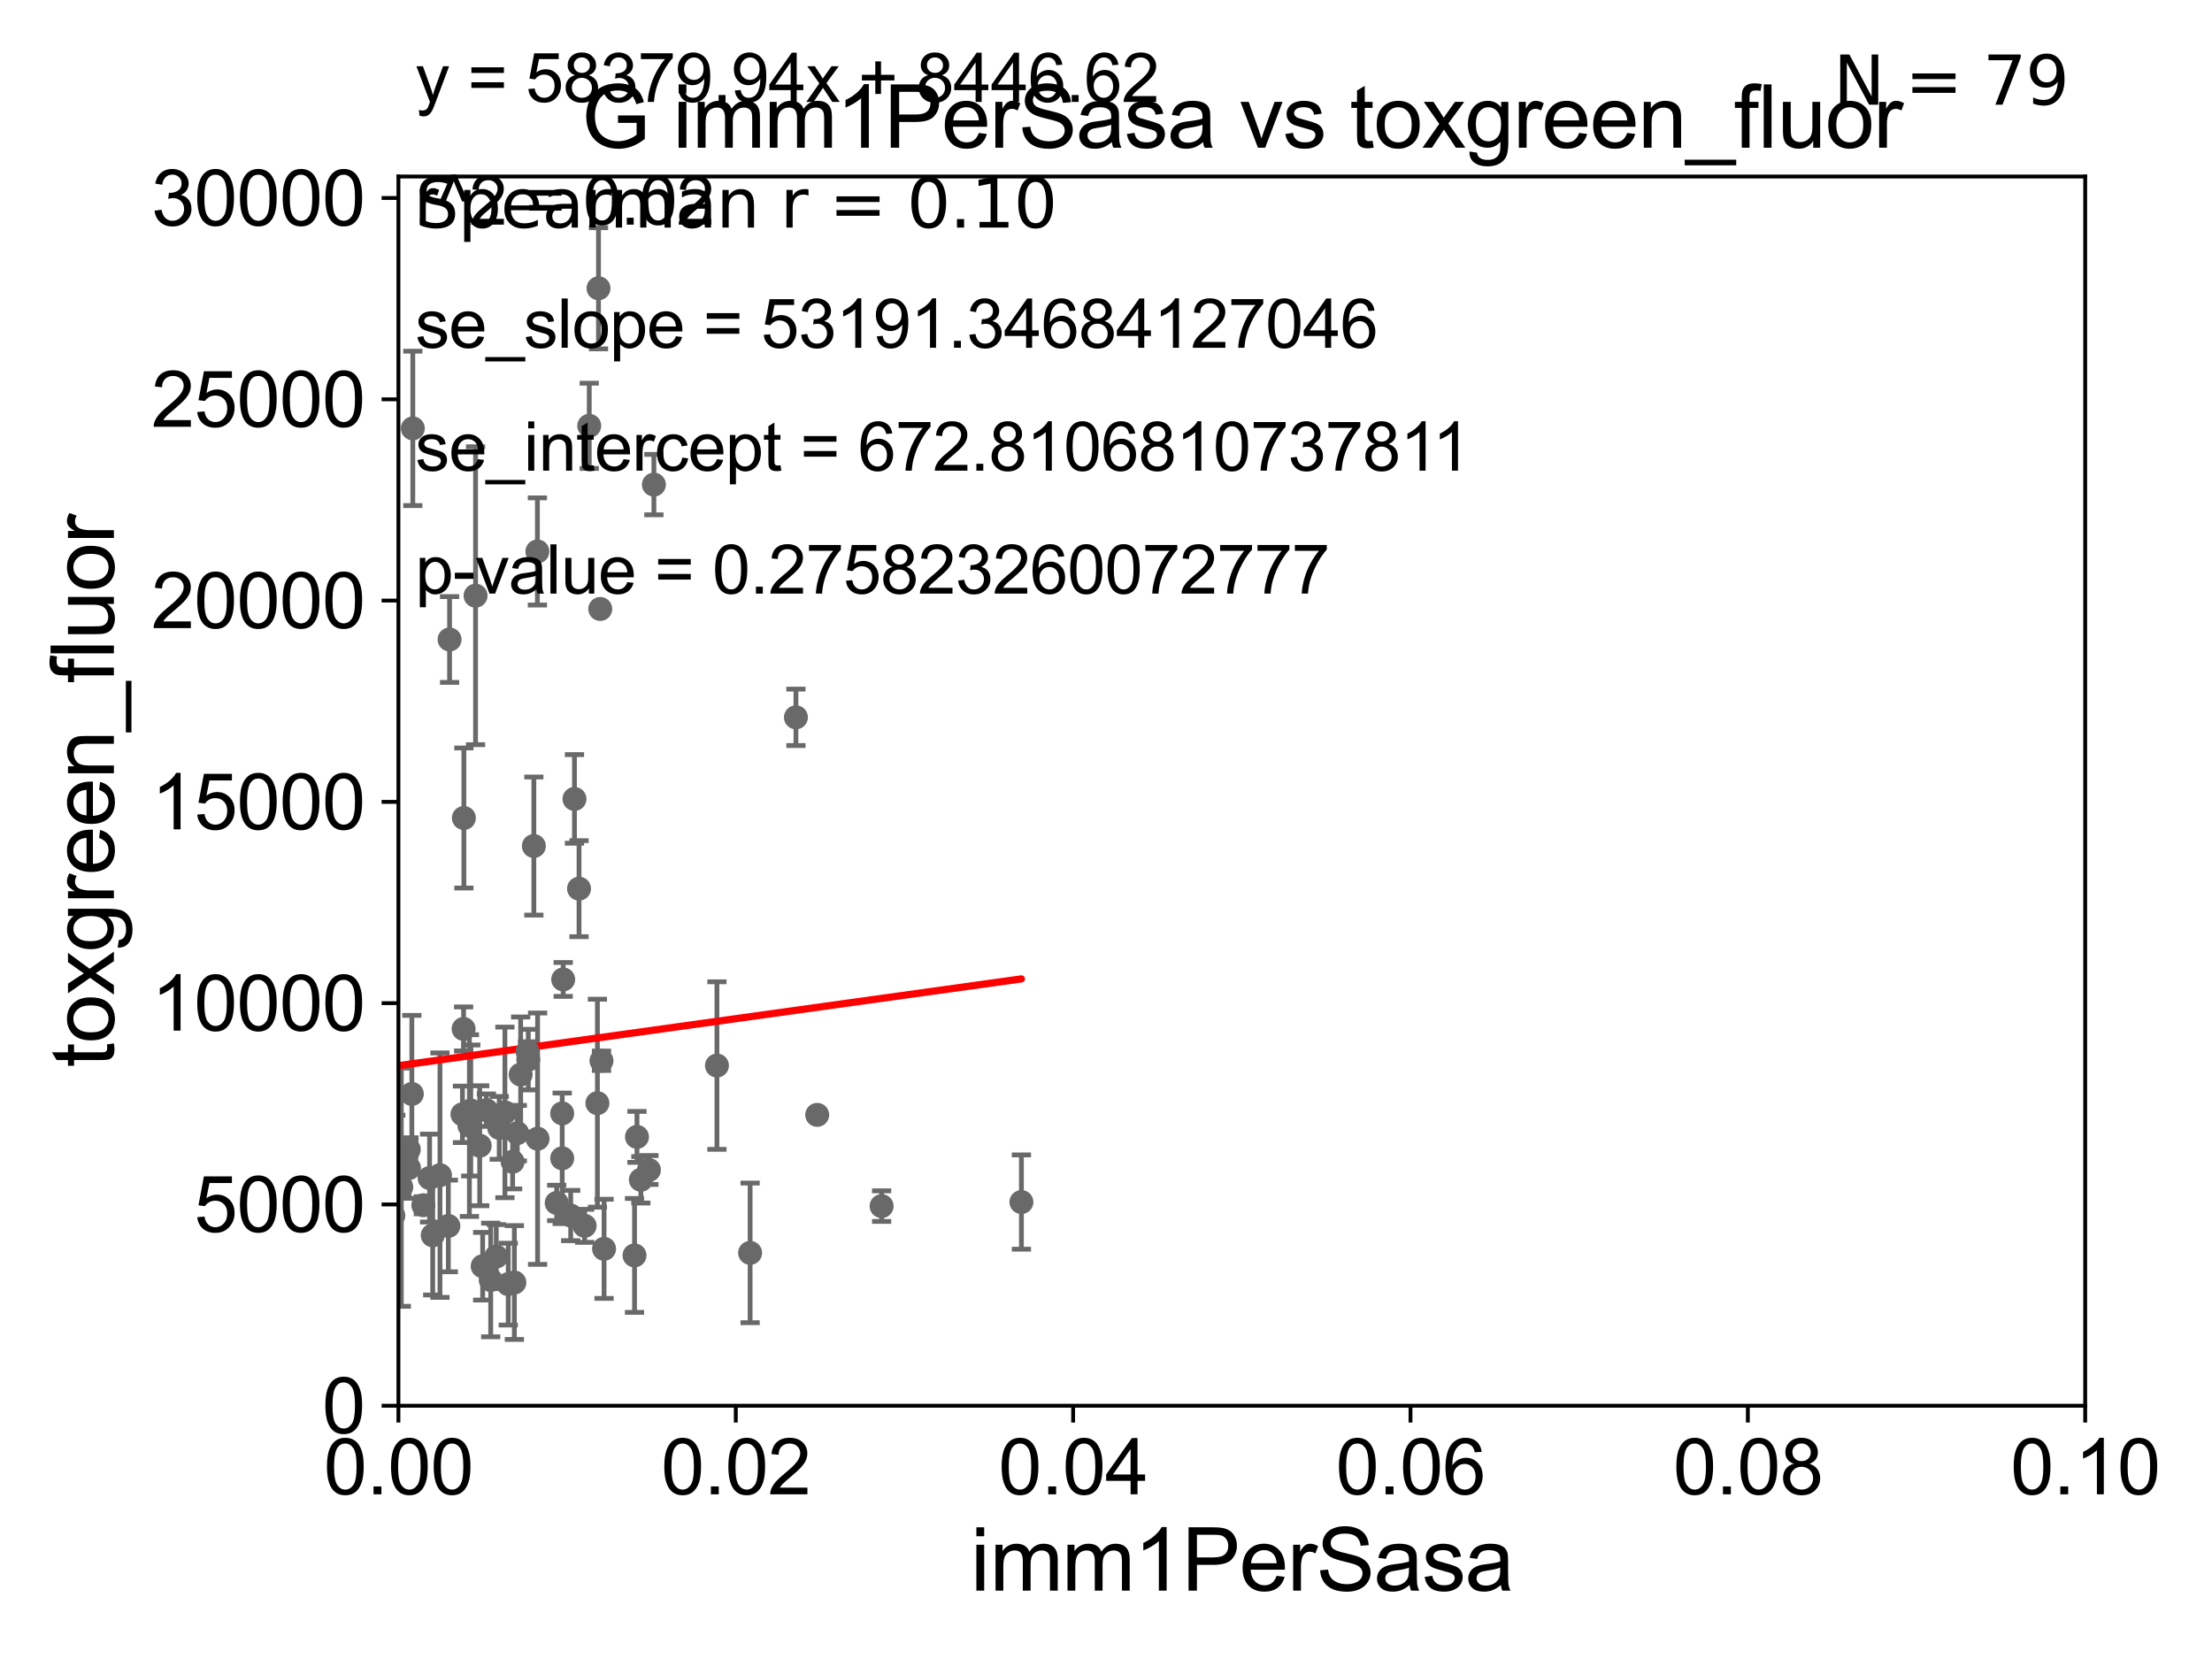 <?xml version="1.0" encoding="utf-8" standalone="no"?>
<!DOCTYPE svg PUBLIC "-//W3C//DTD SVG 1.1//EN"
  "http://www.w3.org/Graphics/SVG/1.1/DTD/svg11.dtd">
<svg xmlns:xlink="http://www.w3.org/1999/xlink" width="460.8pt" height="345.6pt" viewBox="0 0 460.8 345.6" xmlns="http://www.w3.org/2000/svg" version="1.1">
 <defs>
  <style type="text/css">*{stroke-linejoin: round; stroke-linecap: butt}</style>
 </defs>
 <g id="figure_1">
  <g id="patch_1">
   <path d="M 0 345.6 
L 460.8 345.6 
L 460.8 0 
L 0 0 
z
" style="fill: #ffffff"/>
  </g>
  <g id="axes_1">
   <g id="patch_2">
    <path d="M 83 292.84 
L 434.385 292.84 
L 434.385 36.775 
L 83 36.775 
z
" style="fill: #ffffff"/>
   </g>
   <g id="PathCollection_1">
    <defs>
     <path id="m2db9385125" d="M 0 1.118 
C 0.297 1.118 0.581 1 0.791 0.791 
C 1 0.581 1.118 0.297 1.118 0 
C 1.118 -0.297 1 -0.581 0.791 -0.791 
C 0.581 -1 0.297 -1.118 0 -1.118 
C -0.297 -1.118 -0.581 -1 -0.791 -0.791 
C -1 -0.581 -1.118 -0.297 -1.118 0 
C -1.118 0.297 -1 0.581 -0.791 0.791 
C -0.581 1 -0.297 1.118 0 1.118 
z
" style="stroke: #696969"/>
    </defs>
    <g clip-path="url(#p4eee1d5834)">
     <use xlink:href="#m2db9385125" x="-1" y="214.11" style="fill: #696969; stroke: #696969"/>
     <use xlink:href="#m2db9385125" x="120.623" y="185.122" style="fill: #696969; stroke: #696969"/>
     <use xlink:href="#m2db9385125" x="110.052" y="220.737" style="fill: #696969; stroke: #696969"/>
     <use xlink:href="#m2db9385125" x="66.299" y="218.193" style="fill: #696969; stroke: #696969"/>
     <use xlink:href="#m2db9385125" x="125.838" y="260.152" style="fill: #696969; stroke: #696969"/>
     <use xlink:href="#m2db9385125" x="156.263" y="260.996" style="fill: #696969; stroke: #696969"/>
     <use xlink:href="#m2db9385125" x="85.199" y="243.324" style="fill: #696969; stroke: #696969"/>
     <use xlink:href="#m2db9385125" x="96.578" y="214.346" style="fill: #696969; stroke: #696969"/>
     <use xlink:href="#m2db9385125" x="96.339" y="232.13" style="fill: #696969; stroke: #696969"/>
     <use xlink:href="#m2db9385125" x="90.144" y="257.345" style="fill: #696969; stroke: #696969"/>
     <use xlink:href="#m2db9385125" x="93.398" y="255.389" style="fill: #696969; stroke: #696969"/>
     <use xlink:href="#m2db9385125" x="10.598" y="256.17" style="fill: #696969; stroke: #696969"/>
     <use xlink:href="#m2db9385125" x="19.348" y="241.414" style="fill: #696969; stroke: #696969"/>
     <use xlink:href="#m2db9385125" x="58.805" y="240.991" style="fill: #696969; stroke: #696969"/>
     <use xlink:href="#m2db9385125" x="45.795" y="201.333" style="fill: #696969; stroke: #696969"/>
     <use xlink:href="#m2db9385125" x="98.07" y="231.337" style="fill: #696969; stroke: #696969"/>
     <use xlink:href="#m2db9385125" x="89.492" y="245.411" style="fill: #696969; stroke: #696969"/>
     <use xlink:href="#m2db9385125" x="170.237" y="232.249" style="fill: #696969; stroke: #696969"/>
     <use xlink:href="#m2db9385125" x="81.94" y="253.228" style="fill: #696969; stroke: #696969"/>
     <use xlink:href="#m2db9385125" x="25.047" y="247.283" style="fill: #696969; stroke: #696969"/>
     <use xlink:href="#m2db9385125" x="125.045" y="126.86" style="fill: #696969; stroke: #696969"/>
     <use xlink:href="#m2db9385125" x="93.654" y="133.218" style="fill: #696969; stroke: #696969"/>
     <use xlink:href="#m2db9385125" x="124.68" y="60.054" style="fill: #696969; stroke: #696969"/>
     <use xlink:href="#m2db9385125" x="115.972" y="250.593" style="fill: #696969; stroke: #696969"/>
     <use xlink:href="#m2db9385125" x="34.38" y="241.221" style="fill: #696969; stroke: #696969"/>
     <use xlink:href="#m2db9385125" x="117.116" y="241.298" style="fill: #696969; stroke: #696969"/>
     <use xlink:href="#m2db9385125" x="107.762" y="236.054" style="fill: #696969; stroke: #696969"/>
     <use xlink:href="#m2db9385125" x="133.505" y="245.773" style="fill: #696969; stroke: #696969"/>
     <use xlink:href="#m2db9385125" x="136.216" y="100.95" style="fill: #696969; stroke: #696969"/>
     <use xlink:href="#m2db9385125" x="117.112" y="231.942" style="fill: #696969; stroke: #696969"/>
     <use xlink:href="#m2db9385125" x="85.795" y="227.887" style="fill: #696969; stroke: #696969"/>
     <use xlink:href="#m2db9385125" x="102.223" y="266.64" style="fill: #696969; stroke: #696969"/>
     <use xlink:href="#m2db9385125" x="125.3" y="220.978" style="fill: #696969; stroke: #696969"/>
     <use xlink:href="#m2db9385125" x="67.668" y="140.296" style="fill: #696969; stroke: #696969"/>
     <use xlink:href="#m2db9385125" x="165.807" y="149.431" style="fill: #696969; stroke: #696969"/>
     <use xlink:href="#m2db9385125" x="85.157" y="239.45" style="fill: #696969; stroke: #696969"/>
     <use xlink:href="#m2db9385125" x="111.992" y="237.211" style="fill: #696969; stroke: #696969"/>
     <use xlink:href="#m2db9385125" x="119.673" y="166.435" style="fill: #696969; stroke: #696969"/>
     <use xlink:href="#m2db9385125" x="76.045" y="242.656" style="fill: #696969; stroke: #696969"/>
     <use xlink:href="#m2db9385125" x="67.824" y="138.234" style="fill: #696969; stroke: #696969"/>
     <use xlink:href="#m2db9385125" x="122.751" y="88.704" style="fill: #696969; stroke: #696969"/>
     <use xlink:href="#m2db9385125" x="99.07" y="124.093" style="fill: #696969; stroke: #696969"/>
     <use xlink:href="#m2db9385125" x="30.629" y="259.174" style="fill: #696969; stroke: #696969"/>
     <use xlink:href="#m2db9385125" x="91.655" y="244.806" style="fill: #696969; stroke: #696969"/>
     <use xlink:href="#m2db9385125" x="149.352" y="221.974" style="fill: #696969; stroke: #696969"/>
     <use xlink:href="#m2db9385125" x="124.452" y="229.811" style="fill: #696969; stroke: #696969"/>
     <use xlink:href="#m2db9385125" x="118.888" y="253.215" style="fill: #696969; stroke: #696969"/>
     <use xlink:href="#m2db9385125" x="85.997" y="89.24" style="fill: #696969; stroke: #696969"/>
     <use xlink:href="#m2db9385125" x="-1" y="214.825" style="fill: #696969; stroke: #696969"/>
     <use xlink:href="#m2db9385125" x="-1" y="246.459" style="fill: #696969; stroke: #696969"/>
     <use xlink:href="#m2db9385125" x="57.367" y="253.076" style="fill: #696969; stroke: #696969"/>
     <use xlink:href="#m2db9385125" x="105.184" y="231.731" style="fill: #696969; stroke: #696969"/>
     <use xlink:href="#m2db9385125" x="111.95" y="114.876" style="fill: #696969; stroke: #696969"/>
     <use xlink:href="#m2db9385125" x="100.549" y="263.778" style="fill: #696969; stroke: #696969"/>
     <use xlink:href="#m2db9385125" x="99.933" y="238.678" style="fill: #696969; stroke: #696969"/>
     <use xlink:href="#m2db9385125" x="135.184" y="243.729" style="fill: #696969; stroke: #696969"/>
     <use xlink:href="#m2db9385125" x="121.79" y="255.364" style="fill: #696969; stroke: #696969"/>
     <use xlink:href="#m2db9385125" x="103.378" y="261.775" style="fill: #696969; stroke: #696969"/>
     <use xlink:href="#m2db9385125" x="101.321" y="231.271" style="fill: #696969; stroke: #696969"/>
     <use xlink:href="#m2db9385125" x="97.787" y="234.483" style="fill: #696969; stroke: #696969"/>
     <use xlink:href="#m2db9385125" x="183.658" y="251.258" style="fill: #696969; stroke: #696969"/>
     <use xlink:href="#m2db9385125" x="132.182" y="261.523" style="fill: #696969; stroke: #696969"/>
     <use xlink:href="#m2db9385125" x="132.694" y="236.833" style="fill: #696969; stroke: #696969"/>
     <use xlink:href="#m2db9385125" x="-0.632" y="236.052" style="fill: #696969; stroke: #696969"/>
     <use xlink:href="#m2db9385125" x="111.211" y="176.243" style="fill: #696969; stroke: #696969"/>
     <use xlink:href="#m2db9385125" x="108.464" y="223.851" style="fill: #696969; stroke: #696969"/>
     <use xlink:href="#m2db9385125" x="81.366" y="228.822" style="fill: #696969; stroke: #696969"/>
     <use xlink:href="#m2db9385125" x="107.15" y="267.172" style="fill: #696969; stroke: #696969"/>
     <use xlink:href="#m2db9385125" x="103.999" y="234.958" style="fill: #696969; stroke: #696969"/>
     <use xlink:href="#m2db9385125" x="105.878" y="267.506" style="fill: #696969; stroke: #696969"/>
     <use xlink:href="#m2db9385125" x="109.908" y="219.1" style="fill: #696969; stroke: #696969"/>
     <use xlink:href="#m2db9385125" x="83.595" y="247.308" style="fill: #696969; stroke: #696969"/>
     <use xlink:href="#m2db9385125" x="106.79" y="242.015" style="fill: #696969; stroke: #696969"/>
     <use xlink:href="#m2db9385125" x="88.191" y="251.071" style="fill: #696969; stroke: #696969"/>
     <use xlink:href="#m2db9385125" x="75.382" y="245.19" style="fill: #696969; stroke: #696969"/>
     <use xlink:href="#m2db9385125" x="212.777" y="250.41" style="fill: #696969; stroke: #696969"/>
     <use xlink:href="#m2db9385125" x="82.446" y="240.953" style="fill: #696969; stroke: #696969"/>
     <use xlink:href="#m2db9385125" x="11.93" y="236.239" style="fill: #696969; stroke: #696969"/>
     <use xlink:href="#m2db9385125" x="117.323" y="204.035" style="fill: #696969; stroke: #696969"/>
     <use xlink:href="#m2db9385125" x="96.635" y="170.402" style="fill: #696969; stroke: #696969"/>
    </g>
   </g>
   <g id="matplotlib.axis_1">
    <g id="xtick_1">
     <g id="line2d_1">
      <defs>
       <path id="m05f4aa0e87" d="M 0 0 
L 0 3.5 
" style="stroke: #000000; stroke-width: 0.8"/>
      </defs>
      <g>
       <use xlink:href="#m05f4aa0e87" x="83" y="292.84" style="stroke: #000000; stroke-width: 0.8"/>
      </g>
     </g>
     <g id="text_1">
      <!-- 0.00 -->
      <g transform="translate(67.431 311.293)scale(0.16 -0.16)">
       <defs>
        <path id="ArialMT-30" d="M 266 2259 
Q 266 3072 433 3567 
Q 600 4063 929 4331 
Q 1259 4600 1759 4600 
Q 2128 4600 2406 4451 
Q 2684 4303 2865 4023 
Q 3047 3744 3150 3342 
Q 3253 2941 3253 2259 
Q 3253 1453 3087 958 
Q 2922 463 2592 192 
Q 2263 -78 1759 -78 
Q 1097 -78 719 397 
Q 266 969 266 2259 
z
M 844 2259 
Q 844 1131 1108 757 
Q 1372 384 1759 384 
Q 2147 384 2411 759 
Q 2675 1134 2675 2259 
Q 2675 3391 2411 3762 
Q 2147 4134 1753 4134 
Q 1366 4134 1134 3806 
Q 844 3388 844 2259 
z
" transform="scale(0.016)"/>
        <path id="ArialMT-2e" d="M 581 0 
L 581 641 
L 1222 641 
L 1222 0 
L 581 0 
z
" transform="scale(0.016)"/>
       </defs>
       <use xlink:href="#ArialMT-30"/>
       <use xlink:href="#ArialMT-2e" x="55.615"/>
       <use xlink:href="#ArialMT-30" x="83.398"/>
       <use xlink:href="#ArialMT-30" x="139.014"/>
      </g>
     </g>
    </g>
    <g id="xtick_2">
     <g id="line2d_2">
      <g>
       <use xlink:href="#m05f4aa0e87" x="153.277" y="292.84" style="stroke: #000000; stroke-width: 0.8"/>
      </g>
     </g>
     <g id="text_2">
      <!-- 0.02 -->
      <g transform="translate(137.708 311.293)scale(0.16 -0.16)">
       <defs>
        <path id="ArialMT-32" d="M 3222 541 
L 3222 0 
L 194 0 
Q 188 203 259 391 
Q 375 700 629 1000 
Q 884 1300 1366 1694 
Q 2113 2306 2375 2664 
Q 2638 3022 2638 3341 
Q 2638 3675 2398 3904 
Q 2159 4134 1775 4134 
Q 1369 4134 1125 3890 
Q 881 3647 878 3216 
L 300 3275 
Q 359 3922 746 4261 
Q 1134 4600 1788 4600 
Q 2447 4600 2831 4234 
Q 3216 3869 3216 3328 
Q 3216 3053 3103 2787 
Q 2991 2522 2730 2228 
Q 2469 1934 1863 1422 
Q 1356 997 1212 845 
Q 1069 694 975 541 
L 3222 541 
z
" transform="scale(0.016)"/>
       </defs>
       <use xlink:href="#ArialMT-30"/>
       <use xlink:href="#ArialMT-2e" x="55.615"/>
       <use xlink:href="#ArialMT-30" x="83.398"/>
       <use xlink:href="#ArialMT-32" x="139.014"/>
      </g>
     </g>
    </g>
    <g id="xtick_3">
     <g id="line2d_3">
      <g>
       <use xlink:href="#m05f4aa0e87" x="223.554" y="292.84" style="stroke: #000000; stroke-width: 0.8"/>
      </g>
     </g>
     <g id="text_3">
      <!-- 0.04 -->
      <g transform="translate(207.985 311.293)scale(0.16 -0.16)">
       <defs>
        <path id="ArialMT-34" d="M 2069 0 
L 2069 1097 
L 81 1097 
L 81 1613 
L 2172 4581 
L 2631 4581 
L 2631 1613 
L 3250 1613 
L 3250 1097 
L 2631 1097 
L 2631 0 
L 2069 0 
z
M 2069 1613 
L 2069 3678 
L 634 1613 
L 2069 1613 
z
" transform="scale(0.016)"/>
       </defs>
       <use xlink:href="#ArialMT-30"/>
       <use xlink:href="#ArialMT-2e" x="55.615"/>
       <use xlink:href="#ArialMT-30" x="83.398"/>
       <use xlink:href="#ArialMT-34" x="139.014"/>
      </g>
     </g>
    </g>
    <g id="xtick_4">
     <g id="line2d_4">
      <g>
       <use xlink:href="#m05f4aa0e87" x="293.831" y="292.84" style="stroke: #000000; stroke-width: 0.8"/>
      </g>
     </g>
     <g id="text_4">
      <!-- 0.06 -->
      <g transform="translate(278.262 311.293)scale(0.16 -0.16)">
       <defs>
        <path id="ArialMT-36" d="M 3184 3459 
L 2625 3416 
Q 2550 3747 2413 3897 
Q 2184 4138 1850 4138 
Q 1581 4138 1378 3988 
Q 1113 3794 959 3422 
Q 806 3050 800 2363 
Q 1003 2672 1297 2822 
Q 1591 2972 1913 2972 
Q 2475 2972 2870 2558 
Q 3266 2144 3266 1488 
Q 3266 1056 3080 686 
Q 2894 316 2569 119 
Q 2244 -78 1831 -78 
Q 1128 -78 684 439 
Q 241 956 241 2144 
Q 241 3472 731 4075 
Q 1159 4600 1884 4600 
Q 2425 4600 2770 4297 
Q 3116 3994 3184 3459 
z
M 888 1484 
Q 888 1194 1011 928 
Q 1134 663 1356 523 
Q 1578 384 1822 384 
Q 2178 384 2434 671 
Q 2691 959 2691 1453 
Q 2691 1928 2437 2201 
Q 2184 2475 1800 2475 
Q 1419 2475 1153 2201 
Q 888 1928 888 1484 
z
" transform="scale(0.016)"/>
       </defs>
       <use xlink:href="#ArialMT-30"/>
       <use xlink:href="#ArialMT-2e" x="55.615"/>
       <use xlink:href="#ArialMT-30" x="83.398"/>
       <use xlink:href="#ArialMT-36" x="139.014"/>
      </g>
     </g>
    </g>
    <g id="xtick_5">
     <g id="line2d_5">
      <g>
       <use xlink:href="#m05f4aa0e87" x="364.108" y="292.84" style="stroke: #000000; stroke-width: 0.8"/>
      </g>
     </g>
     <g id="text_5">
      <!-- 0.08 -->
      <g transform="translate(348.539 311.293)scale(0.16 -0.16)">
       <defs>
        <path id="ArialMT-38" d="M 1131 2484 
Q 781 2613 612 2850 
Q 444 3088 444 3419 
Q 444 3919 803 4259 
Q 1163 4600 1759 4600 
Q 2359 4600 2725 4251 
Q 3091 3903 3091 3403 
Q 3091 3084 2923 2848 
Q 2756 2613 2416 2484 
Q 2838 2347 3058 2040 
Q 3278 1734 3278 1309 
Q 3278 722 2862 322 
Q 2447 -78 1769 -78 
Q 1091 -78 675 323 
Q 259 725 259 1325 
Q 259 1772 486 2073 
Q 713 2375 1131 2484 
z
M 1019 3438 
Q 1019 3113 1228 2906 
Q 1438 2700 1772 2700 
Q 2097 2700 2305 2904 
Q 2513 3109 2513 3406 
Q 2513 3716 2298 3927 
Q 2084 4138 1766 4138 
Q 1444 4138 1231 3931 
Q 1019 3725 1019 3438 
z
M 838 1322 
Q 838 1081 952 856 
Q 1066 631 1291 507 
Q 1516 384 1775 384 
Q 2178 384 2440 643 
Q 2703 903 2703 1303 
Q 2703 1709 2433 1975 
Q 2163 2241 1756 2241 
Q 1359 2241 1098 1978 
Q 838 1716 838 1322 
z
" transform="scale(0.016)"/>
       </defs>
       <use xlink:href="#ArialMT-30"/>
       <use xlink:href="#ArialMT-2e" x="55.615"/>
       <use xlink:href="#ArialMT-30" x="83.398"/>
       <use xlink:href="#ArialMT-38" x="139.014"/>
      </g>
     </g>
    </g>
    <g id="xtick_6">
     <g id="line2d_6">
      <g>
       <use xlink:href="#m05f4aa0e87" x="434.385" y="292.84" style="stroke: #000000; stroke-width: 0.8"/>
      </g>
     </g>
     <g id="text_6">
      <!-- 0.10 -->
      <g transform="translate(418.816 311.293)scale(0.16 -0.16)">
       <defs>
        <path id="ArialMT-31" d="M 2384 0 
L 1822 0 
L 1822 3584 
Q 1619 3391 1289 3197 
Q 959 3003 697 2906 
L 697 3450 
Q 1169 3672 1522 3987 
Q 1875 4303 2022 4600 
L 2384 4600 
L 2384 0 
z
" transform="scale(0.016)"/>
       </defs>
       <use xlink:href="#ArialMT-30"/>
       <use xlink:href="#ArialMT-2e" x="55.615"/>
       <use xlink:href="#ArialMT-31" x="83.398"/>
       <use xlink:href="#ArialMT-30" x="139.014"/>
      </g>
     </g>
    </g>
    <g id="text_7">
     <!-- imm1PerSasa -->
     <g transform="translate(202.177 331.357)scale(0.18 -0.18)">
      <defs>
       <path id="ArialMT-69" d="M 425 3934 
L 425 4581 
L 988 4581 
L 988 3934 
L 425 3934 
z
M 425 0 
L 425 3319 
L 988 3319 
L 988 0 
L 425 0 
z
" transform="scale(0.016)"/>
       <path id="ArialMT-6d" d="M 422 0 
L 422 3319 
L 925 3319 
L 925 2853 
Q 1081 3097 1340 3245 
Q 1600 3394 1931 3394 
Q 2300 3394 2536 3241 
Q 2772 3088 2869 2813 
Q 3263 3394 3894 3394 
Q 4388 3394 4653 3120 
Q 4919 2847 4919 2278 
L 4919 0 
L 4359 0 
L 4359 2091 
Q 4359 2428 4304 2576 
Q 4250 2725 4106 2815 
Q 3963 2906 3769 2906 
Q 3419 2906 3187 2673 
Q 2956 2441 2956 1928 
L 2956 0 
L 2394 0 
L 2394 2156 
Q 2394 2531 2256 2718 
Q 2119 2906 1806 2906 
Q 1569 2906 1367 2781 
Q 1166 2656 1075 2415 
Q 984 2175 984 1722 
L 984 0 
L 422 0 
z
" transform="scale(0.016)"/>
       <path id="ArialMT-50" d="M 494 0 
L 494 4581 
L 2222 4581 
Q 2678 4581 2919 4538 
Q 3256 4481 3484 4323 
Q 3713 4166 3852 3881 
Q 3991 3597 3991 3256 
Q 3991 2672 3619 2267 
Q 3247 1863 2275 1863 
L 1100 1863 
L 1100 0 
L 494 0 
z
M 1100 2403 
L 2284 2403 
Q 2872 2403 3119 2622 
Q 3366 2841 3366 3238 
Q 3366 3525 3220 3729 
Q 3075 3934 2838 4000 
Q 2684 4041 2272 4041 
L 1100 4041 
L 1100 2403 
z
" transform="scale(0.016)"/>
       <path id="ArialMT-65" d="M 2694 1069 
L 3275 997 
Q 3138 488 2766 206 
Q 2394 -75 1816 -75 
Q 1088 -75 661 373 
Q 234 822 234 1631 
Q 234 2469 665 2931 
Q 1097 3394 1784 3394 
Q 2450 3394 2872 2941 
Q 3294 2488 3294 1666 
Q 3294 1616 3291 1516 
L 816 1516 
Q 847 969 1125 678 
Q 1403 388 1819 388 
Q 2128 388 2347 550 
Q 2566 713 2694 1069 
z
M 847 1978 
L 2700 1978 
Q 2663 2397 2488 2606 
Q 2219 2931 1791 2931 
Q 1403 2931 1139 2672 
Q 875 2413 847 1978 
z
" transform="scale(0.016)"/>
       <path id="ArialMT-72" d="M 416 0 
L 416 3319 
L 922 3319 
L 922 2816 
Q 1116 3169 1280 3281 
Q 1444 3394 1641 3394 
Q 1925 3394 2219 3213 
L 2025 2691 
Q 1819 2813 1613 2813 
Q 1428 2813 1281 2702 
Q 1134 2591 1072 2394 
Q 978 2094 978 1738 
L 978 0 
L 416 0 
z
" transform="scale(0.016)"/>
       <path id="ArialMT-53" d="M 288 1472 
L 859 1522 
Q 900 1178 1048 958 
Q 1197 738 1509 602 
Q 1822 466 2213 466 
Q 2559 466 2825 569 
Q 3091 672 3220 851 
Q 3350 1031 3350 1244 
Q 3350 1459 3225 1620 
Q 3100 1781 2813 1891 
Q 2628 1963 1997 2114 
Q 1366 2266 1113 2400 
Q 784 2572 623 2826 
Q 463 3081 463 3397 
Q 463 3744 659 4045 
Q 856 4347 1234 4503 
Q 1613 4659 2075 4659 
Q 2584 4659 2973 4495 
Q 3363 4331 3572 4012 
Q 3781 3694 3797 3291 
L 3216 3247 
Q 3169 3681 2898 3903 
Q 2628 4125 2100 4125 
Q 1550 4125 1298 3923 
Q 1047 3722 1047 3438 
Q 1047 3191 1225 3031 
Q 1400 2872 2139 2705 
Q 2878 2538 3153 2413 
Q 3553 2228 3743 1945 
Q 3934 1663 3934 1294 
Q 3934 928 3725 604 
Q 3516 281 3123 101 
Q 2731 -78 2241 -78 
Q 1619 -78 1198 103 
Q 778 284 539 648 
Q 300 1013 288 1472 
z
" transform="scale(0.016)"/>
       <path id="ArialMT-61" d="M 2588 409 
Q 2275 144 1986 34 
Q 1697 -75 1366 -75 
Q 819 -75 525 192 
Q 231 459 231 875 
Q 231 1119 342 1320 
Q 453 1522 633 1644 
Q 813 1766 1038 1828 
Q 1203 1872 1538 1913 
Q 2219 1994 2541 2106 
Q 2544 2222 2544 2253 
Q 2544 2597 2384 2738 
Q 2169 2928 1744 2928 
Q 1347 2928 1158 2789 
Q 969 2650 878 2297 
L 328 2372 
Q 403 2725 575 2942 
Q 747 3159 1072 3276 
Q 1397 3394 1825 3394 
Q 2250 3394 2515 3294 
Q 2781 3194 2906 3042 
Q 3031 2891 3081 2659 
Q 3109 2516 3109 2141 
L 3109 1391 
Q 3109 606 3145 398 
Q 3181 191 3288 0 
L 2700 0 
Q 2613 175 2588 409 
z
M 2541 1666 
Q 2234 1541 1622 1453 
Q 1275 1403 1131 1340 
Q 988 1278 909 1158 
Q 831 1038 831 891 
Q 831 666 1001 516 
Q 1172 366 1500 366 
Q 1825 366 2078 508 
Q 2331 650 2450 897 
Q 2541 1088 2541 1459 
L 2541 1666 
z
" transform="scale(0.016)"/>
       <path id="ArialMT-73" d="M 197 991 
L 753 1078 
Q 800 744 1014 566 
Q 1228 388 1613 388 
Q 2000 388 2187 545 
Q 2375 703 2375 916 
Q 2375 1106 2209 1216 
Q 2094 1291 1634 1406 
Q 1016 1563 777 1677 
Q 538 1791 414 1992 
Q 291 2194 291 2438 
Q 291 2659 392 2848 
Q 494 3038 669 3163 
Q 800 3259 1026 3326 
Q 1253 3394 1513 3394 
Q 1903 3394 2198 3281 
Q 2494 3169 2634 2976 
Q 2775 2784 2828 2463 
L 2278 2388 
Q 2241 2644 2061 2787 
Q 1881 2931 1553 2931 
Q 1166 2931 1000 2803 
Q 834 2675 834 2503 
Q 834 2394 903 2306 
Q 972 2216 1119 2156 
Q 1203 2125 1616 2013 
Q 2213 1853 2448 1751 
Q 2684 1650 2818 1456 
Q 2953 1263 2953 975 
Q 2953 694 2789 445 
Q 2625 197 2315 61 
Q 2006 -75 1616 -75 
Q 969 -75 630 194 
Q 291 463 197 991 
z
" transform="scale(0.016)"/>
      </defs>
      <use xlink:href="#ArialMT-69"/>
      <use xlink:href="#ArialMT-6d" x="22.217"/>
      <use xlink:href="#ArialMT-6d" x="105.518"/>
      <use xlink:href="#ArialMT-31" x="188.818"/>
      <use xlink:href="#ArialMT-50" x="244.434"/>
      <use xlink:href="#ArialMT-65" x="311.133"/>
      <use xlink:href="#ArialMT-72" x="366.748"/>
      <use xlink:href="#ArialMT-53" x="400.049"/>
      <use xlink:href="#ArialMT-61" x="466.748"/>
      <use xlink:href="#ArialMT-73" x="522.363"/>
      <use xlink:href="#ArialMT-61" x="572.363"/>
     </g>
    </g>
   </g>
   <g id="matplotlib.axis_2">
    <g id="ytick_1">
     <g id="line2d_7">
      <defs>
       <path id="m1b5982a903" d="M 0 0 
L -3.5 0 
" style="stroke: #000000; stroke-width: 0.8"/>
      </defs>
      <g>
       <use xlink:href="#m1b5982a903" x="83" y="292.84" style="stroke: #000000; stroke-width: 0.8"/>
      </g>
     </g>
     <g id="text_8">
      <!-- 0 -->
      <g transform="translate(67.103 298.566)scale(0.16 -0.16)">
       <use xlink:href="#ArialMT-30"/>
      </g>
     </g>
    </g>
    <g id="ytick_2">
     <g id="line2d_8">
      <g>
       <use xlink:href="#m1b5982a903" x="83" y="250.908" style="stroke: #000000; stroke-width: 0.8"/>
      </g>
     </g>
     <g id="text_9">
      <!-- 5000 -->
      <g transform="translate(40.41 256.634)scale(0.16 -0.16)">
       <defs>
        <path id="ArialMT-35" d="M 266 1200 
L 856 1250 
Q 922 819 1161 601 
Q 1400 384 1738 384 
Q 2144 384 2425 690 
Q 2706 997 2706 1503 
Q 2706 1984 2436 2262 
Q 2166 2541 1728 2541 
Q 1456 2541 1237 2417 
Q 1019 2294 894 2097 
L 366 2166 
L 809 4519 
L 3088 4519 
L 3088 3981 
L 1259 3981 
L 1013 2750 
Q 1425 3038 1878 3038 
Q 2478 3038 2890 2622 
Q 3303 2206 3303 1553 
Q 3303 931 2941 478 
Q 2500 -78 1738 -78 
Q 1113 -78 717 272 
Q 322 622 266 1200 
z
" transform="scale(0.016)"/>
       </defs>
       <use xlink:href="#ArialMT-35"/>
       <use xlink:href="#ArialMT-30" x="55.615"/>
       <use xlink:href="#ArialMT-30" x="111.23"/>
       <use xlink:href="#ArialMT-30" x="166.846"/>
      </g>
     </g>
    </g>
    <g id="ytick_3">
     <g id="line2d_9">
      <g>
       <use xlink:href="#m1b5982a903" x="83" y="208.976" style="stroke: #000000; stroke-width: 0.8"/>
      </g>
     </g>
     <g id="text_10">
      <!-- 10000 -->
      <g transform="translate(31.512 214.702)scale(0.16 -0.16)">
       <use xlink:href="#ArialMT-31"/>
       <use xlink:href="#ArialMT-30" x="55.615"/>
       <use xlink:href="#ArialMT-30" x="111.23"/>
       <use xlink:href="#ArialMT-30" x="166.846"/>
       <use xlink:href="#ArialMT-30" x="222.461"/>
      </g>
     </g>
    </g>
    <g id="ytick_4">
     <g id="line2d_10">
      <g>
       <use xlink:href="#m1b5982a903" x="83" y="167.043" style="stroke: #000000; stroke-width: 0.8"/>
      </g>
     </g>
     <g id="text_11">
      <!-- 15000 -->
      <g transform="translate(31.512 172.77)scale(0.16 -0.16)">
       <use xlink:href="#ArialMT-31"/>
       <use xlink:href="#ArialMT-35" x="55.615"/>
       <use xlink:href="#ArialMT-30" x="111.23"/>
       <use xlink:href="#ArialMT-30" x="166.846"/>
       <use xlink:href="#ArialMT-30" x="222.461"/>
      </g>
     </g>
    </g>
    <g id="ytick_5">
     <g id="line2d_11">
      <g>
       <use xlink:href="#m1b5982a903" x="83" y="125.111" style="stroke: #000000; stroke-width: 0.8"/>
      </g>
     </g>
     <g id="text_12">
      <!-- 20000 -->
      <g transform="translate(31.512 130.837)scale(0.16 -0.16)">
       <use xlink:href="#ArialMT-32"/>
       <use xlink:href="#ArialMT-30" x="55.615"/>
       <use xlink:href="#ArialMT-30" x="111.23"/>
       <use xlink:href="#ArialMT-30" x="166.846"/>
       <use xlink:href="#ArialMT-30" x="222.461"/>
      </g>
     </g>
    </g>
    <g id="ytick_6">
     <g id="line2d_12">
      <g>
       <use xlink:href="#m1b5982a903" x="83" y="83.179" style="stroke: #000000; stroke-width: 0.8"/>
      </g>
     </g>
     <g id="text_13">
      <!-- 25000 -->
      <g transform="translate(31.512 88.905)scale(0.16 -0.16)">
       <use xlink:href="#ArialMT-32"/>
       <use xlink:href="#ArialMT-35" x="55.615"/>
       <use xlink:href="#ArialMT-30" x="111.23"/>
       <use xlink:href="#ArialMT-30" x="166.846"/>
       <use xlink:href="#ArialMT-30" x="222.461"/>
      </g>
     </g>
    </g>
    <g id="ytick_7">
     <g id="line2d_13">
      <g>
       <use xlink:href="#m1b5982a903" x="83" y="41.247" style="stroke: #000000; stroke-width: 0.8"/>
      </g>
     </g>
     <g id="text_14">
      <!-- 30000 -->
      <g transform="translate(31.512 46.973)scale(0.16 -0.16)">
       <defs>
        <path id="ArialMT-33" d="M 269 1209 
L 831 1284 
Q 928 806 1161 595 
Q 1394 384 1728 384 
Q 2125 384 2398 659 
Q 2672 934 2672 1341 
Q 2672 1728 2419 1979 
Q 2166 2231 1775 2231 
Q 1616 2231 1378 2169 
L 1441 2663 
Q 1497 2656 1531 2656 
Q 1891 2656 2178 2843 
Q 2466 3031 2466 3422 
Q 2466 3731 2256 3934 
Q 2047 4138 1716 4138 
Q 1388 4138 1169 3931 
Q 950 3725 888 3313 
L 325 3413 
Q 428 3978 793 4289 
Q 1159 4600 1703 4600 
Q 2078 4600 2393 4439 
Q 2709 4278 2876 4000 
Q 3044 3722 3044 3409 
Q 3044 3113 2884 2869 
Q 2725 2625 2413 2481 
Q 2819 2388 3044 2092 
Q 3269 1797 3269 1353 
Q 3269 753 2831 336 
Q 2394 -81 1725 -81 
Q 1122 -81 723 278 
Q 325 638 269 1209 
z
" transform="scale(0.016)"/>
       </defs>
       <use xlink:href="#ArialMT-33"/>
       <use xlink:href="#ArialMT-30" x="55.615"/>
       <use xlink:href="#ArialMT-30" x="111.23"/>
       <use xlink:href="#ArialMT-30" x="166.846"/>
       <use xlink:href="#ArialMT-30" x="222.461"/>
      </g>
     </g>
    </g>
    <g id="text_15">
     <!-- toxgreen_fluor -->
     <g transform="translate(23.724 222.34)rotate(-90)scale(0.18 -0.18)">
      <defs>
       <path id="ArialMT-74" d="M 1650 503 
L 1731 6 
Q 1494 -44 1306 -44 
Q 1000 -44 831 53 
Q 663 150 594 308 
Q 525 466 525 972 
L 525 2881 
L 113 2881 
L 113 3319 
L 525 3319 
L 525 4141 
L 1084 4478 
L 1084 3319 
L 1650 3319 
L 1650 2881 
L 1084 2881 
L 1084 941 
Q 1084 700 1114 631 
Q 1144 563 1211 522 
Q 1278 481 1403 481 
Q 1497 481 1650 503 
z
" transform="scale(0.016)"/>
       <path id="ArialMT-6f" d="M 213 1659 
Q 213 2581 725 3025 
Q 1153 3394 1769 3394 
Q 2453 3394 2887 2945 
Q 3322 2497 3322 1706 
Q 3322 1066 3130 698 
Q 2938 331 2570 128 
Q 2203 -75 1769 -75 
Q 1072 -75 642 372 
Q 213 819 213 1659 
z
M 791 1659 
Q 791 1022 1069 705 
Q 1347 388 1769 388 
Q 2188 388 2466 706 
Q 2744 1025 2744 1678 
Q 2744 2294 2464 2611 
Q 2184 2928 1769 2928 
Q 1347 2928 1069 2612 
Q 791 2297 791 1659 
z
" transform="scale(0.016)"/>
       <path id="ArialMT-78" d="M 47 0 
L 1259 1725 
L 138 3319 
L 841 3319 
L 1350 2541 
Q 1494 2319 1581 2169 
Q 1719 2375 1834 2534 
L 2394 3319 
L 3066 3319 
L 1919 1756 
L 3153 0 
L 2463 0 
L 1781 1031 
L 1600 1309 
L 728 0 
L 47 0 
z
" transform="scale(0.016)"/>
       <path id="ArialMT-67" d="M 319 -275 
L 866 -356 
Q 900 -609 1056 -725 
Q 1266 -881 1628 -881 
Q 2019 -881 2231 -725 
Q 2444 -569 2519 -288 
Q 2563 -116 2559 434 
Q 2191 0 1641 0 
Q 956 0 581 494 
Q 206 988 206 1678 
Q 206 2153 378 2554 
Q 550 2956 876 3175 
Q 1203 3394 1644 3394 
Q 2231 3394 2613 2919 
L 2613 3319 
L 3131 3319 
L 3131 450 
Q 3131 -325 2973 -648 
Q 2816 -972 2473 -1159 
Q 2131 -1347 1631 -1347 
Q 1038 -1347 672 -1080 
Q 306 -813 319 -275 
z
M 784 1719 
Q 784 1066 1043 766 
Q 1303 466 1694 466 
Q 2081 466 2343 764 
Q 2606 1063 2606 1700 
Q 2606 2309 2336 2618 
Q 2066 2928 1684 2928 
Q 1309 2928 1046 2623 
Q 784 2319 784 1719 
z
" transform="scale(0.016)"/>
       <path id="ArialMT-6e" d="M 422 0 
L 422 3319 
L 928 3319 
L 928 2847 
Q 1294 3394 1984 3394 
Q 2284 3394 2536 3286 
Q 2788 3178 2913 3003 
Q 3038 2828 3088 2588 
Q 3119 2431 3119 2041 
L 3119 0 
L 2556 0 
L 2556 2019 
Q 2556 2363 2490 2533 
Q 2425 2703 2258 2804 
Q 2091 2906 1866 2906 
Q 1506 2906 1245 2678 
Q 984 2450 984 1813 
L 984 0 
L 422 0 
z
" transform="scale(0.016)"/>
       <path id="ArialMT-5f" d="M -97 -1272 
L -97 -866 
L 3631 -866 
L 3631 -1272 
L -97 -1272 
z
" transform="scale(0.016)"/>
       <path id="ArialMT-66" d="M 556 0 
L 556 2881 
L 59 2881 
L 59 3319 
L 556 3319 
L 556 3672 
Q 556 4006 616 4169 
Q 697 4388 901 4523 
Q 1106 4659 1475 4659 
Q 1713 4659 2000 4603 
L 1916 4113 
Q 1741 4144 1584 4144 
Q 1328 4144 1222 4034 
Q 1116 3925 1116 3625 
L 1116 3319 
L 1763 3319 
L 1763 2881 
L 1116 2881 
L 1116 0 
L 556 0 
z
" transform="scale(0.016)"/>
       <path id="ArialMT-6c" d="M 409 0 
L 409 4581 
L 972 4581 
L 972 0 
L 409 0 
z
" transform="scale(0.016)"/>
       <path id="ArialMT-75" d="M 2597 0 
L 2597 488 
Q 2209 -75 1544 -75 
Q 1250 -75 995 37 
Q 741 150 617 320 
Q 494 491 444 738 
Q 409 903 409 1263 
L 409 3319 
L 972 3319 
L 972 1478 
Q 972 1038 1006 884 
Q 1059 663 1231 536 
Q 1403 409 1656 409 
Q 1909 409 2131 539 
Q 2353 669 2445 892 
Q 2538 1116 2538 1541 
L 2538 3319 
L 3100 3319 
L 3100 0 
L 2597 0 
z
" transform="scale(0.016)"/>
      </defs>
      <use xlink:href="#ArialMT-74"/>
      <use xlink:href="#ArialMT-6f" x="27.783"/>
      <use xlink:href="#ArialMT-78" x="83.398"/>
      <use xlink:href="#ArialMT-67" x="133.398"/>
      <use xlink:href="#ArialMT-72" x="189.014"/>
      <use xlink:href="#ArialMT-65" x="222.314"/>
      <use xlink:href="#ArialMT-65" x="277.93"/>
      <use xlink:href="#ArialMT-6e" x="333.545"/>
      <use xlink:href="#ArialMT-5f" x="389.16"/>
      <use xlink:href="#ArialMT-66" x="444.775"/>
      <use xlink:href="#ArialMT-6c" x="472.559"/>
      <use xlink:href="#ArialMT-75" x="494.775"/>
      <use xlink:href="#ArialMT-6f" x="550.391"/>
      <use xlink:href="#ArialMT-72" x="606.006"/>
     </g>
    </g>
   </g>
   <g id="LineCollection_1">
    <path clip-path="url(#p4eee1d5834)" style="fill: none; stroke: #696969"/>
    <path d="M 120.623 195.125 
L 120.623 175.12 
" clip-path="url(#p4eee1d5834)" style="fill: none; stroke: #696969"/>
    <path d="M 110.052 227.045 
L 110.052 214.429 
" clip-path="url(#p4eee1d5834)" style="fill: none; stroke: #696969"/>
    <path d="M 66.299 255.99 
L 66.299 180.395 
" clip-path="url(#p4eee1d5834)" style="fill: none; stroke: #696969"/>
    <path d="M 125.838 270.479 
L 125.838 249.825 
" clip-path="url(#p4eee1d5834)" style="fill: none; stroke: #696969"/>
    <path d="M 156.263 275.536 
L 156.263 246.456 
" clip-path="url(#p4eee1d5834)" style="fill: none; stroke: #696969"/>
    <path d="M 85.199 249.625 
L 85.199 237.023 
" clip-path="url(#p4eee1d5834)" style="fill: none; stroke: #696969"/>
    <path d="M 96.578 218.933 
L 96.578 209.759 
" clip-path="url(#p4eee1d5834)" style="fill: none; stroke: #696969"/>
    <path d="M 96.339 238.009 
L 96.339 226.252 
" clip-path="url(#p4eee1d5834)" style="fill: none; stroke: #696969"/>
    <path d="M 90.144 269.768 
L 90.144 244.921 
" clip-path="url(#p4eee1d5834)" style="fill: none; stroke: #696969"/>
    <path d="M 93.398 264.935 
L 93.398 245.842 
" clip-path="url(#p4eee1d5834)" style="fill: none; stroke: #696969"/>
    <path d="M 10.598 264.106 
L 10.598 248.235 
" clip-path="url(#p4eee1d5834)" style="fill: none; stroke: #696969"/>
    <path d="M 19.348 259.719 
L 19.348 223.109 
" clip-path="url(#p4eee1d5834)" style="fill: none; stroke: #696969"/>
    <path d="M 58.805 254.291 
L 58.805 227.69 
" clip-path="url(#p4eee1d5834)" style="fill: none; stroke: #696969"/>
    <path d="M 45.795 219.402 
L 45.795 183.264 
" clip-path="url(#p4eee1d5834)" style="fill: none; stroke: #696969"/>
    <path d="M 98.07 244.983 
L 98.07 217.691 
" clip-path="url(#p4eee1d5834)" style="fill: none; stroke: #696969"/>
    <path d="M 89.492 254.561 
L 89.492 236.261 
" clip-path="url(#p4eee1d5834)" style="fill: none; stroke: #696969"/>
    <path d="M 170.237 232.828 
L 170.237 231.671 
" clip-path="url(#p4eee1d5834)" style="fill: none; stroke: #696969"/>
    <path d="M 81.94 256.978 
L 81.94 249.479 
" clip-path="url(#p4eee1d5834)" style="fill: none; stroke: #696969"/>
    <path d="M 25.047 250.229 
L 25.047 244.337 
" clip-path="url(#p4eee1d5834)" style="fill: none; stroke: #696969"/>
    <path d="M 125.045 127.433 
L 125.045 126.287 
" clip-path="url(#p4eee1d5834)" style="fill: none; stroke: #696969"/>
    <path d="M 93.654 142.155 
L 93.654 124.281 
" clip-path="url(#p4eee1d5834)" style="fill: none; stroke: #696969"/>
    <path d="M 124.68 72.677 
L 124.68 47.43 
" clip-path="url(#p4eee1d5834)" style="fill: none; stroke: #696969"/>
    <path d="M 115.972 254.274 
L 115.972 246.912 
" clip-path="url(#p4eee1d5834)" style="fill: none; stroke: #696969"/>
    <path d="M 34.38 249.868 
L 34.38 232.574 
" clip-path="url(#p4eee1d5834)" style="fill: none; stroke: #696969"/>
    <path d="M 117.116 254.894 
L 117.116 227.701 
" clip-path="url(#p4eee1d5834)" style="fill: none; stroke: #696969"/>
    <path d="M 107.762 241.833 
L 107.762 230.275 
" clip-path="url(#p4eee1d5834)" style="fill: none; stroke: #696969"/>
    <path d="M 133.505 250.612 
L 133.505 240.934 
" clip-path="url(#p4eee1d5834)" style="fill: none; stroke: #696969"/>
    <path d="M 136.216 107.242 
L 136.216 94.657 
" clip-path="url(#p4eee1d5834)" style="fill: none; stroke: #696969"/>
    <path d="M 117.112 232.712 
L 117.112 231.172 
" clip-path="url(#p4eee1d5834)" style="fill: none; stroke: #696969"/>
    <path d="M 85.795 244.257 
L 85.795 211.516 
" clip-path="url(#p4eee1d5834)" style="fill: none; stroke: #696969"/>
    <path d="M 102.223 278.475 
L 102.223 254.805 
" clip-path="url(#p4eee1d5834)" style="fill: none; stroke: #696969"/>
    <path d="M 125.3 222.999 
L 125.3 218.957 
" clip-path="url(#p4eee1d5834)" style="fill: none; stroke: #696969"/>
    <path d="M 67.668 154.183 
L 67.668 126.41 
" clip-path="url(#p4eee1d5834)" style="fill: none; stroke: #696969"/>
    <path d="M 165.807 155.306 
L 165.807 143.557 
" clip-path="url(#p4eee1d5834)" style="fill: none; stroke: #696969"/>
    <path d="M 85.157 241.08 
L 85.157 237.82 
" clip-path="url(#p4eee1d5834)" style="fill: none; stroke: #696969"/>
    <path d="M 111.992 263.389 
L 111.992 211.032 
" clip-path="url(#p4eee1d5834)" style="fill: none; stroke: #696969"/>
    <path d="M 119.673 175.667 
L 119.673 157.202 
" clip-path="url(#p4eee1d5834)" style="fill: none; stroke: #696969"/>
    <path d="M 76.045 256.34 
L 76.045 228.971 
" clip-path="url(#p4eee1d5834)" style="fill: none; stroke: #696969"/>
    <path d="M 67.824 162.534 
L 67.824 113.935 
" clip-path="url(#p4eee1d5834)" style="fill: none; stroke: #696969"/>
    <path d="M 122.751 97.582 
L 122.751 79.826 
" clip-path="url(#p4eee1d5834)" style="fill: none; stroke: #696969"/>
    <path d="M 99.07 155.126 
L 99.07 93.061 
" clip-path="url(#p4eee1d5834)" style="fill: none; stroke: #696969"/>
    <path d="M 30.629 271.716 
L 30.629 246.633 
" clip-path="url(#p4eee1d5834)" style="fill: none; stroke: #696969"/>
    <path d="M 91.655 270.271 
L 91.655 219.34 
" clip-path="url(#p4eee1d5834)" style="fill: none; stroke: #696969"/>
    <path d="M 149.352 239.422 
L 149.352 204.525 
" clip-path="url(#p4eee1d5834)" style="fill: none; stroke: #696969"/>
    <path d="M 124.452 251.473 
L 124.452 208.149 
" clip-path="url(#p4eee1d5834)" style="fill: none; stroke: #696969"/>
    <path d="M 118.888 258.454 
L 118.888 247.975 
" clip-path="url(#p4eee1d5834)" style="fill: none; stroke: #696969"/>
    <path d="M 85.997 105.321 
L 85.997 73.159 
" clip-path="url(#p4eee1d5834)" style="fill: none; stroke: #696969"/>
    <path clip-path="url(#p4eee1d5834)" style="fill: none; stroke: #696969"/>
    <path d="M 57.367 259.244 
L 57.367 246.908 
" clip-path="url(#p4eee1d5834)" style="fill: none; stroke: #696969"/>
    <path d="M 105.184 249.499 
L 105.184 213.962 
" clip-path="url(#p4eee1d5834)" style="fill: none; stroke: #696969"/>
    <path d="M 111.95 126.036 
L 111.95 103.717 
" clip-path="url(#p4eee1d5834)" style="fill: none; stroke: #696969"/>
    <path d="M 100.549 270.821 
L 100.549 256.735 
" clip-path="url(#p4eee1d5834)" style="fill: none; stroke: #696969"/>
    <path d="M 99.933 251.171 
L 99.933 226.185 
" clip-path="url(#p4eee1d5834)" style="fill: none; stroke: #696969"/>
    <path d="M 135.184 246.735 
L 135.184 240.723 
" clip-path="url(#p4eee1d5834)" style="fill: none; stroke: #696969"/>
    <path d="M 121.79 258.806 
L 121.79 251.922 
" clip-path="url(#p4eee1d5834)" style="fill: none; stroke: #696969"/>
    <path d="M 103.378 268.449 
L 103.378 255.101 
" clip-path="url(#p4eee1d5834)" style="fill: none; stroke: #696969"/>
    <path d="M 101.321 234.647 
L 101.321 227.894 
" clip-path="url(#p4eee1d5834)" style="fill: none; stroke: #696969"/>
    <path d="M 97.787 253.412 
L 97.787 215.553 
" clip-path="url(#p4eee1d5834)" style="fill: none; stroke: #696969"/>
    <path d="M 183.658 254.445 
L 183.658 248.072 
" clip-path="url(#p4eee1d5834)" style="fill: none; stroke: #696969"/>
    <path d="M 132.182 273.386 
L 132.182 249.66 
" clip-path="url(#p4eee1d5834)" style="fill: none; stroke: #696969"/>
    <path d="M 132.694 242.14 
L 132.694 231.527 
" clip-path="url(#p4eee1d5834)" style="fill: none; stroke: #696969"/>
    <path d="M -0.632 240.951 
L -0.632 231.152 
" clip-path="url(#p4eee1d5834)" style="fill: none; stroke: #696969"/>
    <path d="M 111.211 190.626 
L 111.211 161.86 
" clip-path="url(#p4eee1d5834)" style="fill: none; stroke: #696969"/>
    <path d="M 108.464 235.843 
L 108.464 211.858 
" clip-path="url(#p4eee1d5834)" style="fill: none; stroke: #696969"/>
    <path d="M 81.366 233.021 
L 81.366 224.622 
" clip-path="url(#p4eee1d5834)" style="fill: none; stroke: #696969"/>
    <path d="M 107.15 279.026 
L 107.15 255.319 
" clip-path="url(#p4eee1d5834)" style="fill: none; stroke: #696969"/>
    <path d="M 103.999 241.503 
L 103.999 228.413 
" clip-path="url(#p4eee1d5834)" style="fill: none; stroke: #696969"/>
    <path d="M 105.878 276.028 
L 105.878 258.985 
" clip-path="url(#p4eee1d5834)" style="fill: none; stroke: #696969"/>
    <path d="M 109.908 221.188 
L 109.908 217.012 
" clip-path="url(#p4eee1d5834)" style="fill: none; stroke: #696969"/>
    <path d="M 83.595 272.125 
L 83.595 222.491 
" clip-path="url(#p4eee1d5834)" style="fill: none; stroke: #696969"/>
    <path d="M 106.79 247.669 
L 106.79 236.361 
" clip-path="url(#p4eee1d5834)" style="fill: none; stroke: #696969"/>
    <path d="M 88.191 252.853 
L 88.191 249.289 
" clip-path="url(#p4eee1d5834)" style="fill: none; stroke: #696969"/>
    <path d="M 75.382 251.667 
L 75.382 238.713 
" clip-path="url(#p4eee1d5834)" style="fill: none; stroke: #696969"/>
    <path d="M 212.777 260.231 
L 212.777 240.589 
" clip-path="url(#p4eee1d5834)" style="fill: none; stroke: #696969"/>
    <path d="M 82.446 249.592 
L 82.446 232.315 
" clip-path="url(#p4eee1d5834)" style="fill: none; stroke: #696969"/>
    <path d="M 11.93 251.354 
L 11.93 221.124 
" clip-path="url(#p4eee1d5834)" style="fill: none; stroke: #696969"/>
    <path d="M 117.323 207.56 
L 117.323 200.51 
" clip-path="url(#p4eee1d5834)" style="fill: none; stroke: #696969"/>
    <path d="M 96.635 184.987 
L 96.635 155.818 
" clip-path="url(#p4eee1d5834)" style="fill: none; stroke: #696969"/>
   </g>
   <g id="line2d_14">
    <defs>
     <path id="md0b7bbc626" d="M 2 0 
L -2 -0 
" style="stroke: #696969"/>
    </defs>
    <g clip-path="url(#p4eee1d5834)">
     <use xlink:href="#md0b7bbc626" x="-1" y="219.359" style="fill: #696969; stroke: #696969"/>
     <use xlink:href="#md0b7bbc626" x="120.623" y="195.125" style="fill: #696969; stroke: #696969"/>
     <use xlink:href="#md0b7bbc626" x="110.052" y="227.045" style="fill: #696969; stroke: #696969"/>
     <use xlink:href="#md0b7bbc626" x="66.299" y="255.99" style="fill: #696969; stroke: #696969"/>
     <use xlink:href="#md0b7bbc626" x="125.838" y="270.479" style="fill: #696969; stroke: #696969"/>
     <use xlink:href="#md0b7bbc626" x="156.263" y="275.536" style="fill: #696969; stroke: #696969"/>
     <use xlink:href="#md0b7bbc626" x="85.199" y="249.625" style="fill: #696969; stroke: #696969"/>
     <use xlink:href="#md0b7bbc626" x="96.578" y="218.933" style="fill: #696969; stroke: #696969"/>
     <use xlink:href="#md0b7bbc626" x="96.339" y="238.009" style="fill: #696969; stroke: #696969"/>
     <use xlink:href="#md0b7bbc626" x="90.144" y="269.768" style="fill: #696969; stroke: #696969"/>
     <use xlink:href="#md0b7bbc626" x="93.398" y="264.935" style="fill: #696969; stroke: #696969"/>
     <use xlink:href="#md0b7bbc626" x="10.598" y="264.106" style="fill: #696969; stroke: #696969"/>
     <use xlink:href="#md0b7bbc626" x="19.348" y="259.719" style="fill: #696969; stroke: #696969"/>
     <use xlink:href="#md0b7bbc626" x="58.805" y="254.291" style="fill: #696969; stroke: #696969"/>
     <use xlink:href="#md0b7bbc626" x="45.795" y="219.402" style="fill: #696969; stroke: #696969"/>
     <use xlink:href="#md0b7bbc626" x="98.07" y="244.983" style="fill: #696969; stroke: #696969"/>
     <use xlink:href="#md0b7bbc626" x="89.492" y="254.561" style="fill: #696969; stroke: #696969"/>
     <use xlink:href="#md0b7bbc626" x="170.237" y="232.828" style="fill: #696969; stroke: #696969"/>
     <use xlink:href="#md0b7bbc626" x="81.94" y="256.978" style="fill: #696969; stroke: #696969"/>
     <use xlink:href="#md0b7bbc626" x="25.047" y="250.229" style="fill: #696969; stroke: #696969"/>
     <use xlink:href="#md0b7bbc626" x="125.045" y="127.433" style="fill: #696969; stroke: #696969"/>
     <use xlink:href="#md0b7bbc626" x="93.654" y="142.155" style="fill: #696969; stroke: #696969"/>
     <use xlink:href="#md0b7bbc626" x="124.68" y="72.677" style="fill: #696969; stroke: #696969"/>
     <use xlink:href="#md0b7bbc626" x="115.972" y="254.274" style="fill: #696969; stroke: #696969"/>
     <use xlink:href="#md0b7bbc626" x="34.38" y="249.868" style="fill: #696969; stroke: #696969"/>
     <use xlink:href="#md0b7bbc626" x="117.116" y="254.894" style="fill: #696969; stroke: #696969"/>
     <use xlink:href="#md0b7bbc626" x="107.762" y="241.833" style="fill: #696969; stroke: #696969"/>
     <use xlink:href="#md0b7bbc626" x="133.505" y="250.612" style="fill: #696969; stroke: #696969"/>
     <use xlink:href="#md0b7bbc626" x="136.216" y="107.242" style="fill: #696969; stroke: #696969"/>
     <use xlink:href="#md0b7bbc626" x="117.112" y="232.712" style="fill: #696969; stroke: #696969"/>
     <use xlink:href="#md0b7bbc626" x="85.795" y="244.257" style="fill: #696969; stroke: #696969"/>
     <use xlink:href="#md0b7bbc626" x="102.223" y="278.475" style="fill: #696969; stroke: #696969"/>
     <use xlink:href="#md0b7bbc626" x="125.3" y="222.999" style="fill: #696969; stroke: #696969"/>
     <use xlink:href="#md0b7bbc626" x="67.668" y="154.183" style="fill: #696969; stroke: #696969"/>
     <use xlink:href="#md0b7bbc626" x="165.807" y="155.306" style="fill: #696969; stroke: #696969"/>
     <use xlink:href="#md0b7bbc626" x="85.157" y="241.08" style="fill: #696969; stroke: #696969"/>
     <use xlink:href="#md0b7bbc626" x="111.992" y="263.389" style="fill: #696969; stroke: #696969"/>
     <use xlink:href="#md0b7bbc626" x="119.673" y="175.667" style="fill: #696969; stroke: #696969"/>
     <use xlink:href="#md0b7bbc626" x="76.045" y="256.34" style="fill: #696969; stroke: #696969"/>
     <use xlink:href="#md0b7bbc626" x="67.824" y="162.534" style="fill: #696969; stroke: #696969"/>
     <use xlink:href="#md0b7bbc626" x="122.751" y="97.582" style="fill: #696969; stroke: #696969"/>
     <use xlink:href="#md0b7bbc626" x="99.07" y="155.126" style="fill: #696969; stroke: #696969"/>
     <use xlink:href="#md0b7bbc626" x="30.629" y="271.716" style="fill: #696969; stroke: #696969"/>
     <use xlink:href="#md0b7bbc626" x="91.655" y="270.271" style="fill: #696969; stroke: #696969"/>
     <use xlink:href="#md0b7bbc626" x="149.352" y="239.422" style="fill: #696969; stroke: #696969"/>
     <use xlink:href="#md0b7bbc626" x="124.452" y="251.473" style="fill: #696969; stroke: #696969"/>
     <use xlink:href="#md0b7bbc626" x="118.888" y="258.454" style="fill: #696969; stroke: #696969"/>
     <use xlink:href="#md0b7bbc626" x="85.997" y="105.321" style="fill: #696969; stroke: #696969"/>
     <use xlink:href="#md0b7bbc626" x="-1" y="221.596" style="fill: #696969; stroke: #696969"/>
     <use xlink:href="#md0b7bbc626" x="-1" y="251.461" style="fill: #696969; stroke: #696969"/>
     <use xlink:href="#md0b7bbc626" x="57.367" y="259.244" style="fill: #696969; stroke: #696969"/>
     <use xlink:href="#md0b7bbc626" x="105.184" y="249.499" style="fill: #696969; stroke: #696969"/>
     <use xlink:href="#md0b7bbc626" x="111.95" y="126.036" style="fill: #696969; stroke: #696969"/>
     <use xlink:href="#md0b7bbc626" x="100.549" y="270.821" style="fill: #696969; stroke: #696969"/>
     <use xlink:href="#md0b7bbc626" x="99.933" y="251.171" style="fill: #696969; stroke: #696969"/>
     <use xlink:href="#md0b7bbc626" x="135.184" y="246.735" style="fill: #696969; stroke: #696969"/>
     <use xlink:href="#md0b7bbc626" x="121.79" y="258.806" style="fill: #696969; stroke: #696969"/>
     <use xlink:href="#md0b7bbc626" x="103.378" y="268.449" style="fill: #696969; stroke: #696969"/>
     <use xlink:href="#md0b7bbc626" x="101.321" y="234.647" style="fill: #696969; stroke: #696969"/>
     <use xlink:href="#md0b7bbc626" x="97.787" y="253.412" style="fill: #696969; stroke: #696969"/>
     <use xlink:href="#md0b7bbc626" x="183.658" y="254.445" style="fill: #696969; stroke: #696969"/>
     <use xlink:href="#md0b7bbc626" x="132.182" y="273.386" style="fill: #696969; stroke: #696969"/>
     <use xlink:href="#md0b7bbc626" x="132.694" y="242.14" style="fill: #696969; stroke: #696969"/>
     <use xlink:href="#md0b7bbc626" x="-0.632" y="240.951" style="fill: #696969; stroke: #696969"/>
     <use xlink:href="#md0b7bbc626" x="111.211" y="190.626" style="fill: #696969; stroke: #696969"/>
     <use xlink:href="#md0b7bbc626" x="108.464" y="235.843" style="fill: #696969; stroke: #696969"/>
     <use xlink:href="#md0b7bbc626" x="81.366" y="233.021" style="fill: #696969; stroke: #696969"/>
     <use xlink:href="#md0b7bbc626" x="107.15" y="279.026" style="fill: #696969; stroke: #696969"/>
     <use xlink:href="#md0b7bbc626" x="103.999" y="241.503" style="fill: #696969; stroke: #696969"/>
     <use xlink:href="#md0b7bbc626" x="105.878" y="276.028" style="fill: #696969; stroke: #696969"/>
     <use xlink:href="#md0b7bbc626" x="109.908" y="221.188" style="fill: #696969; stroke: #696969"/>
     <use xlink:href="#md0b7bbc626" x="83.595" y="272.125" style="fill: #696969; stroke: #696969"/>
     <use xlink:href="#md0b7bbc626" x="106.79" y="247.669" style="fill: #696969; stroke: #696969"/>
     <use xlink:href="#md0b7bbc626" x="88.191" y="252.853" style="fill: #696969; stroke: #696969"/>
     <use xlink:href="#md0b7bbc626" x="75.382" y="251.667" style="fill: #696969; stroke: #696969"/>
     <use xlink:href="#md0b7bbc626" x="212.777" y="260.231" style="fill: #696969; stroke: #696969"/>
     <use xlink:href="#md0b7bbc626" x="82.446" y="249.592" style="fill: #696969; stroke: #696969"/>
     <use xlink:href="#md0b7bbc626" x="11.93" y="251.354" style="fill: #696969; stroke: #696969"/>
     <use xlink:href="#md0b7bbc626" x="117.323" y="207.56" style="fill: #696969; stroke: #696969"/>
     <use xlink:href="#md0b7bbc626" x="96.635" y="184.987" style="fill: #696969; stroke: #696969"/>
    </g>
   </g>
   <g id="line2d_15">
    <g clip-path="url(#p4eee1d5834)">
     <use xlink:href="#md0b7bbc626" x="-1" y="208.861" style="fill: #696969; stroke: #696969"/>
     <use xlink:href="#md0b7bbc626" x="120.623" y="175.12" style="fill: #696969; stroke: #696969"/>
     <use xlink:href="#md0b7bbc626" x="110.052" y="214.429" style="fill: #696969; stroke: #696969"/>
     <use xlink:href="#md0b7bbc626" x="66.299" y="180.395" style="fill: #696969; stroke: #696969"/>
     <use xlink:href="#md0b7bbc626" x="125.838" y="249.825" style="fill: #696969; stroke: #696969"/>
     <use xlink:href="#md0b7bbc626" x="156.263" y="246.456" style="fill: #696969; stroke: #696969"/>
     <use xlink:href="#md0b7bbc626" x="85.199" y="237.023" style="fill: #696969; stroke: #696969"/>
     <use xlink:href="#md0b7bbc626" x="96.578" y="209.759" style="fill: #696969; stroke: #696969"/>
     <use xlink:href="#md0b7bbc626" x="96.339" y="226.252" style="fill: #696969; stroke: #696969"/>
     <use xlink:href="#md0b7bbc626" x="90.144" y="244.921" style="fill: #696969; stroke: #696969"/>
     <use xlink:href="#md0b7bbc626" x="93.398" y="245.842" style="fill: #696969; stroke: #696969"/>
     <use xlink:href="#md0b7bbc626" x="10.598" y="248.235" style="fill: #696969; stroke: #696969"/>
     <use xlink:href="#md0b7bbc626" x="19.348" y="223.109" style="fill: #696969; stroke: #696969"/>
     <use xlink:href="#md0b7bbc626" x="58.805" y="227.69" style="fill: #696969; stroke: #696969"/>
     <use xlink:href="#md0b7bbc626" x="45.795" y="183.264" style="fill: #696969; stroke: #696969"/>
     <use xlink:href="#md0b7bbc626" x="98.07" y="217.691" style="fill: #696969; stroke: #696969"/>
     <use xlink:href="#md0b7bbc626" x="89.492" y="236.261" style="fill: #696969; stroke: #696969"/>
     <use xlink:href="#md0b7bbc626" x="170.237" y="231.671" style="fill: #696969; stroke: #696969"/>
     <use xlink:href="#md0b7bbc626" x="81.94" y="249.479" style="fill: #696969; stroke: #696969"/>
     <use xlink:href="#md0b7bbc626" x="25.047" y="244.337" style="fill: #696969; stroke: #696969"/>
     <use xlink:href="#md0b7bbc626" x="125.045" y="126.287" style="fill: #696969; stroke: #696969"/>
     <use xlink:href="#md0b7bbc626" x="93.654" y="124.281" style="fill: #696969; stroke: #696969"/>
     <use xlink:href="#md0b7bbc626" x="124.68" y="47.43" style="fill: #696969; stroke: #696969"/>
     <use xlink:href="#md0b7bbc626" x="115.972" y="246.912" style="fill: #696969; stroke: #696969"/>
     <use xlink:href="#md0b7bbc626" x="34.38" y="232.574" style="fill: #696969; stroke: #696969"/>
     <use xlink:href="#md0b7bbc626" x="117.116" y="227.701" style="fill: #696969; stroke: #696969"/>
     <use xlink:href="#md0b7bbc626" x="107.762" y="230.275" style="fill: #696969; stroke: #696969"/>
     <use xlink:href="#md0b7bbc626" x="133.505" y="240.934" style="fill: #696969; stroke: #696969"/>
     <use xlink:href="#md0b7bbc626" x="136.216" y="94.657" style="fill: #696969; stroke: #696969"/>
     <use xlink:href="#md0b7bbc626" x="117.112" y="231.172" style="fill: #696969; stroke: #696969"/>
     <use xlink:href="#md0b7bbc626" x="85.795" y="211.516" style="fill: #696969; stroke: #696969"/>
     <use xlink:href="#md0b7bbc626" x="102.223" y="254.805" style="fill: #696969; stroke: #696969"/>
     <use xlink:href="#md0b7bbc626" x="125.3" y="218.957" style="fill: #696969; stroke: #696969"/>
     <use xlink:href="#md0b7bbc626" x="67.668" y="126.41" style="fill: #696969; stroke: #696969"/>
     <use xlink:href="#md0b7bbc626" x="165.807" y="143.557" style="fill: #696969; stroke: #696969"/>
     <use xlink:href="#md0b7bbc626" x="85.157" y="237.82" style="fill: #696969; stroke: #696969"/>
     <use xlink:href="#md0b7bbc626" x="111.992" y="211.032" style="fill: #696969; stroke: #696969"/>
     <use xlink:href="#md0b7bbc626" x="119.673" y="157.202" style="fill: #696969; stroke: #696969"/>
     <use xlink:href="#md0b7bbc626" x="76.045" y="228.971" style="fill: #696969; stroke: #696969"/>
     <use xlink:href="#md0b7bbc626" x="67.824" y="113.935" style="fill: #696969; stroke: #696969"/>
     <use xlink:href="#md0b7bbc626" x="122.751" y="79.826" style="fill: #696969; stroke: #696969"/>
     <use xlink:href="#md0b7bbc626" x="99.07" y="93.061" style="fill: #696969; stroke: #696969"/>
     <use xlink:href="#md0b7bbc626" x="30.629" y="246.633" style="fill: #696969; stroke: #696969"/>
     <use xlink:href="#md0b7bbc626" x="91.655" y="219.34" style="fill: #696969; stroke: #696969"/>
     <use xlink:href="#md0b7bbc626" x="149.352" y="204.525" style="fill: #696969; stroke: #696969"/>
     <use xlink:href="#md0b7bbc626" x="124.452" y="208.149" style="fill: #696969; stroke: #696969"/>
     <use xlink:href="#md0b7bbc626" x="118.888" y="247.975" style="fill: #696969; stroke: #696969"/>
     <use xlink:href="#md0b7bbc626" x="85.997" y="73.159" style="fill: #696969; stroke: #696969"/>
     <use xlink:href="#md0b7bbc626" x="-1" y="208.054" style="fill: #696969; stroke: #696969"/>
     <use xlink:href="#md0b7bbc626" x="-1" y="241.457" style="fill: #696969; stroke: #696969"/>
     <use xlink:href="#md0b7bbc626" x="57.367" y="246.908" style="fill: #696969; stroke: #696969"/>
     <use xlink:href="#md0b7bbc626" x="105.184" y="213.962" style="fill: #696969; stroke: #696969"/>
     <use xlink:href="#md0b7bbc626" x="111.95" y="103.717" style="fill: #696969; stroke: #696969"/>
     <use xlink:href="#md0b7bbc626" x="100.549" y="256.735" style="fill: #696969; stroke: #696969"/>
     <use xlink:href="#md0b7bbc626" x="99.933" y="226.185" style="fill: #696969; stroke: #696969"/>
     <use xlink:href="#md0b7bbc626" x="135.184" y="240.723" style="fill: #696969; stroke: #696969"/>
     <use xlink:href="#md0b7bbc626" x="121.79" y="251.922" style="fill: #696969; stroke: #696969"/>
     <use xlink:href="#md0b7bbc626" x="103.378" y="255.101" style="fill: #696969; stroke: #696969"/>
     <use xlink:href="#md0b7bbc626" x="101.321" y="227.894" style="fill: #696969; stroke: #696969"/>
     <use xlink:href="#md0b7bbc626" x="97.787" y="215.553" style="fill: #696969; stroke: #696969"/>
     <use xlink:href="#md0b7bbc626" x="183.658" y="248.072" style="fill: #696969; stroke: #696969"/>
     <use xlink:href="#md0b7bbc626" x="132.182" y="249.66" style="fill: #696969; stroke: #696969"/>
     <use xlink:href="#md0b7bbc626" x="132.694" y="231.527" style="fill: #696969; stroke: #696969"/>
     <use xlink:href="#md0b7bbc626" x="-0.632" y="231.152" style="fill: #696969; stroke: #696969"/>
     <use xlink:href="#md0b7bbc626" x="111.211" y="161.86" style="fill: #696969; stroke: #696969"/>
     <use xlink:href="#md0b7bbc626" x="108.464" y="211.858" style="fill: #696969; stroke: #696969"/>
     <use xlink:href="#md0b7bbc626" x="81.366" y="224.622" style="fill: #696969; stroke: #696969"/>
     <use xlink:href="#md0b7bbc626" x="107.15" y="255.319" style="fill: #696969; stroke: #696969"/>
     <use xlink:href="#md0b7bbc626" x="103.999" y="228.413" style="fill: #696969; stroke: #696969"/>
     <use xlink:href="#md0b7bbc626" x="105.878" y="258.985" style="fill: #696969; stroke: #696969"/>
     <use xlink:href="#md0b7bbc626" x="109.908" y="217.012" style="fill: #696969; stroke: #696969"/>
     <use xlink:href="#md0b7bbc626" x="83.595" y="222.491" style="fill: #696969; stroke: #696969"/>
     <use xlink:href="#md0b7bbc626" x="106.79" y="236.361" style="fill: #696969; stroke: #696969"/>
     <use xlink:href="#md0b7bbc626" x="88.191" y="249.289" style="fill: #696969; stroke: #696969"/>
     <use xlink:href="#md0b7bbc626" x="75.382" y="238.713" style="fill: #696969; stroke: #696969"/>
     <use xlink:href="#md0b7bbc626" x="212.777" y="240.589" style="fill: #696969; stroke: #696969"/>
     <use xlink:href="#md0b7bbc626" x="82.446" y="232.315" style="fill: #696969; stroke: #696969"/>
     <use xlink:href="#md0b7bbc626" x="11.93" y="221.124" style="fill: #696969; stroke: #696969"/>
     <use xlink:href="#md0b7bbc626" x="117.323" y="200.51" style="fill: #696969; stroke: #696969"/>
     <use xlink:href="#md0b7bbc626" x="96.635" y="155.818" style="fill: #696969; stroke: #696969"/>
    </g>
   </g>
   <g id="line2d_16">
    <path d="M -1 233.707 
L 120.623 216.761 
L 110.052 218.234 
L 66.299 224.33 
L 125.838 216.034 
L 156.263 211.795 
L 85.199 221.696 
L 96.578 220.111 
L 96.339 220.144 
L 90.144 221.007 
L 93.398 220.554 
L 10.598 232.091 
L 19.348 230.872 
L 58.805 225.374 
L 45.795 227.187 
L 98.07 219.903 
L 89.492 221.098 
L 170.237 209.848 
L 81.94 222.151 
L 25.047 230.078 
L 125.045 216.145 
L 93.654 220.518 
L 124.68 216.195 
L 115.972 217.409 
L 34.38 228.777 
L 117.116 217.249 
L 107.762 218.553 
L 133.505 214.966 
L 136.216 214.588 
L 117.112 217.25 
L 85.795 221.614 
L 102.223 219.324 
L 125.3 216.109 
L 67.668 224.139 
L 165.807 210.465 
L 85.157 221.702 
L 111.992 217.963 
L 119.673 216.893 
L 76.045 222.972 
L 67.824 224.117 
L 122.751 216.464 
L 99.07 219.764 
L 30.629 229.3 
L 91.655 220.797 
L 149.352 212.758 
L 124.452 216.227 
L 118.888 217.003 
L 85.997 221.585 
L -1 233.707 
M -1 233.707 
L 57.367 225.574 
L 105.184 218.912 
L 111.95 217.969 
L 100.549 219.558 
L 99.933 219.643 
L 135.184 214.732 
L 121.79 216.598 
L 103.378 219.163 
L 101.321 219.45 
L 97.787 219.943 
L 183.658 207.978 
L 132.182 215.15 
L 132.694 215.079 
L -0.632 233.656 
L 111.211 218.072 
L 108.464 218.455 
L 81.366 222.23 
L 107.15 218.638 
L 103.999 219.077 
L 105.878 218.815 
L 109.908 218.254 
L 83.595 221.92 
L 106.79 218.688 
L 88.191 221.28 
L 75.382 223.064 
L 212.777 203.92 
L 82.446 222.08 
L 11.93 231.905 
L 117.323 217.22 
L 96.635 220.103 
" clip-path="url(#p4eee1d5834)" style="fill: none; stroke: #ff0000; stroke-width: 1.5; stroke-linecap: square"/>
   </g>
   <g id="line2d_17">
    <defs>
     <path id="mb2f37bc16b" d="M 0 2 
C 0.53 2 1.039 1.789 1.414 1.414 
C 1.789 1.039 2 0.53 2 0 
C 2 -0.53 1.789 -1.039 1.414 -1.414 
C 1.039 -1.789 0.53 -2 0 -2 
C -0.53 -2 -1.039 -1.789 -1.414 -1.414 
C -1.789 -1.039 -2 -0.53 -2 0 
C -2 0.53 -1.789 1.039 -1.414 1.414 
C -1.039 1.789 -0.53 2 0 2 
z
" style="stroke: #696969"/>
    </defs>
    <g clip-path="url(#p4eee1d5834)">
     <use xlink:href="#mb2f37bc16b" x="-1" y="214.11" style="fill: #696969; stroke: #696969"/>
     <use xlink:href="#mb2f37bc16b" x="120.623" y="185.122" style="fill: #696969; stroke: #696969"/>
     <use xlink:href="#mb2f37bc16b" x="110.052" y="220.737" style="fill: #696969; stroke: #696969"/>
     <use xlink:href="#mb2f37bc16b" x="66.299" y="218.193" style="fill: #696969; stroke: #696969"/>
     <use xlink:href="#mb2f37bc16b" x="125.838" y="260.152" style="fill: #696969; stroke: #696969"/>
     <use xlink:href="#mb2f37bc16b" x="156.263" y="260.996" style="fill: #696969; stroke: #696969"/>
     <use xlink:href="#mb2f37bc16b" x="85.199" y="243.324" style="fill: #696969; stroke: #696969"/>
     <use xlink:href="#mb2f37bc16b" x="96.578" y="214.346" style="fill: #696969; stroke: #696969"/>
     <use xlink:href="#mb2f37bc16b" x="96.339" y="232.13" style="fill: #696969; stroke: #696969"/>
     <use xlink:href="#mb2f37bc16b" x="90.144" y="257.345" style="fill: #696969; stroke: #696969"/>
     <use xlink:href="#mb2f37bc16b" x="93.398" y="255.389" style="fill: #696969; stroke: #696969"/>
     <use xlink:href="#mb2f37bc16b" x="10.598" y="256.17" style="fill: #696969; stroke: #696969"/>
     <use xlink:href="#mb2f37bc16b" x="19.348" y="241.414" style="fill: #696969; stroke: #696969"/>
     <use xlink:href="#mb2f37bc16b" x="58.805" y="240.991" style="fill: #696969; stroke: #696969"/>
     <use xlink:href="#mb2f37bc16b" x="45.795" y="201.333" style="fill: #696969; stroke: #696969"/>
     <use xlink:href="#mb2f37bc16b" x="98.07" y="231.337" style="fill: #696969; stroke: #696969"/>
     <use xlink:href="#mb2f37bc16b" x="89.492" y="245.411" style="fill: #696969; stroke: #696969"/>
     <use xlink:href="#mb2f37bc16b" x="170.237" y="232.249" style="fill: #696969; stroke: #696969"/>
     <use xlink:href="#mb2f37bc16b" x="81.94" y="253.228" style="fill: #696969; stroke: #696969"/>
     <use xlink:href="#mb2f37bc16b" x="25.047" y="247.283" style="fill: #696969; stroke: #696969"/>
     <use xlink:href="#mb2f37bc16b" x="125.045" y="126.86" style="fill: #696969; stroke: #696969"/>
     <use xlink:href="#mb2f37bc16b" x="93.654" y="133.218" style="fill: #696969; stroke: #696969"/>
     <use xlink:href="#mb2f37bc16b" x="124.68" y="60.054" style="fill: #696969; stroke: #696969"/>
     <use xlink:href="#mb2f37bc16b" x="115.972" y="250.593" style="fill: #696969; stroke: #696969"/>
     <use xlink:href="#mb2f37bc16b" x="34.38" y="241.221" style="fill: #696969; stroke: #696969"/>
     <use xlink:href="#mb2f37bc16b" x="117.116" y="241.298" style="fill: #696969; stroke: #696969"/>
     <use xlink:href="#mb2f37bc16b" x="107.762" y="236.054" style="fill: #696969; stroke: #696969"/>
     <use xlink:href="#mb2f37bc16b" x="133.505" y="245.773" style="fill: #696969; stroke: #696969"/>
     <use xlink:href="#mb2f37bc16b" x="136.216" y="100.95" style="fill: #696969; stroke: #696969"/>
     <use xlink:href="#mb2f37bc16b" x="117.112" y="231.942" style="fill: #696969; stroke: #696969"/>
     <use xlink:href="#mb2f37bc16b" x="85.795" y="227.887" style="fill: #696969; stroke: #696969"/>
     <use xlink:href="#mb2f37bc16b" x="102.223" y="266.64" style="fill: #696969; stroke: #696969"/>
     <use xlink:href="#mb2f37bc16b" x="125.3" y="220.978" style="fill: #696969; stroke: #696969"/>
     <use xlink:href="#mb2f37bc16b" x="67.668" y="140.296" style="fill: #696969; stroke: #696969"/>
     <use xlink:href="#mb2f37bc16b" x="165.807" y="149.431" style="fill: #696969; stroke: #696969"/>
     <use xlink:href="#mb2f37bc16b" x="85.157" y="239.45" style="fill: #696969; stroke: #696969"/>
     <use xlink:href="#mb2f37bc16b" x="111.992" y="237.211" style="fill: #696969; stroke: #696969"/>
     <use xlink:href="#mb2f37bc16b" x="119.673" y="166.435" style="fill: #696969; stroke: #696969"/>
     <use xlink:href="#mb2f37bc16b" x="76.045" y="242.656" style="fill: #696969; stroke: #696969"/>
     <use xlink:href="#mb2f37bc16b" x="67.824" y="138.234" style="fill: #696969; stroke: #696969"/>
     <use xlink:href="#mb2f37bc16b" x="122.751" y="88.704" style="fill: #696969; stroke: #696969"/>
     <use xlink:href="#mb2f37bc16b" x="99.07" y="124.093" style="fill: #696969; stroke: #696969"/>
     <use xlink:href="#mb2f37bc16b" x="30.629" y="259.174" style="fill: #696969; stroke: #696969"/>
     <use xlink:href="#mb2f37bc16b" x="91.655" y="244.806" style="fill: #696969; stroke: #696969"/>
     <use xlink:href="#mb2f37bc16b" x="149.352" y="221.974" style="fill: #696969; stroke: #696969"/>
     <use xlink:href="#mb2f37bc16b" x="124.452" y="229.811" style="fill: #696969; stroke: #696969"/>
     <use xlink:href="#mb2f37bc16b" x="118.888" y="253.215" style="fill: #696969; stroke: #696969"/>
     <use xlink:href="#mb2f37bc16b" x="85.997" y="89.24" style="fill: #696969; stroke: #696969"/>
     <use xlink:href="#mb2f37bc16b" x="-1" y="214.825" style="fill: #696969; stroke: #696969"/>
     <use xlink:href="#mb2f37bc16b" x="-1" y="246.459" style="fill: #696969; stroke: #696969"/>
     <use xlink:href="#mb2f37bc16b" x="57.367" y="253.076" style="fill: #696969; stroke: #696969"/>
     <use xlink:href="#mb2f37bc16b" x="105.184" y="231.731" style="fill: #696969; stroke: #696969"/>
     <use xlink:href="#mb2f37bc16b" x="111.95" y="114.876" style="fill: #696969; stroke: #696969"/>
     <use xlink:href="#mb2f37bc16b" x="100.549" y="263.778" style="fill: #696969; stroke: #696969"/>
     <use xlink:href="#mb2f37bc16b" x="99.933" y="238.678" style="fill: #696969; stroke: #696969"/>
     <use xlink:href="#mb2f37bc16b" x="135.184" y="243.729" style="fill: #696969; stroke: #696969"/>
     <use xlink:href="#mb2f37bc16b" x="121.79" y="255.364" style="fill: #696969; stroke: #696969"/>
     <use xlink:href="#mb2f37bc16b" x="103.378" y="261.775" style="fill: #696969; stroke: #696969"/>
     <use xlink:href="#mb2f37bc16b" x="101.321" y="231.271" style="fill: #696969; stroke: #696969"/>
     <use xlink:href="#mb2f37bc16b" x="97.787" y="234.483" style="fill: #696969; stroke: #696969"/>
     <use xlink:href="#mb2f37bc16b" x="183.658" y="251.258" style="fill: #696969; stroke: #696969"/>
     <use xlink:href="#mb2f37bc16b" x="132.182" y="261.523" style="fill: #696969; stroke: #696969"/>
     <use xlink:href="#mb2f37bc16b" x="132.694" y="236.833" style="fill: #696969; stroke: #696969"/>
     <use xlink:href="#mb2f37bc16b" x="-0.632" y="236.052" style="fill: #696969; stroke: #696969"/>
     <use xlink:href="#mb2f37bc16b" x="111.211" y="176.243" style="fill: #696969; stroke: #696969"/>
     <use xlink:href="#mb2f37bc16b" x="108.464" y="223.851" style="fill: #696969; stroke: #696969"/>
     <use xlink:href="#mb2f37bc16b" x="81.366" y="228.822" style="fill: #696969; stroke: #696969"/>
     <use xlink:href="#mb2f37bc16b" x="107.15" y="267.172" style="fill: #696969; stroke: #696969"/>
     <use xlink:href="#mb2f37bc16b" x="103.999" y="234.958" style="fill: #696969; stroke: #696969"/>
     <use xlink:href="#mb2f37bc16b" x="105.878" y="267.506" style="fill: #696969; stroke: #696969"/>
     <use xlink:href="#mb2f37bc16b" x="109.908" y="219.1" style="fill: #696969; stroke: #696969"/>
     <use xlink:href="#mb2f37bc16b" x="83.595" y="247.308" style="fill: #696969; stroke: #696969"/>
     <use xlink:href="#mb2f37bc16b" x="106.79" y="242.015" style="fill: #696969; stroke: #696969"/>
     <use xlink:href="#mb2f37bc16b" x="88.191" y="251.071" style="fill: #696969; stroke: #696969"/>
     <use xlink:href="#mb2f37bc16b" x="75.382" y="245.19" style="fill: #696969; stroke: #696969"/>
     <use xlink:href="#mb2f37bc16b" x="212.777" y="250.41" style="fill: #696969; stroke: #696969"/>
     <use xlink:href="#mb2f37bc16b" x="82.446" y="240.953" style="fill: #696969; stroke: #696969"/>
     <use xlink:href="#mb2f37bc16b" x="11.93" y="236.239" style="fill: #696969; stroke: #696969"/>
     <use xlink:href="#mb2f37bc16b" x="117.323" y="204.035" style="fill: #696969; stroke: #696969"/>
     <use xlink:href="#mb2f37bc16b" x="96.635" y="170.402" style="fill: #696969; stroke: #696969"/>
    </g>
   </g>
   <g id="patch_3">
    <path d="M 83 292.84 
L 83 36.775 
" style="fill: none; stroke: #000000; stroke-width: 0.8; stroke-linejoin: miter; stroke-linecap: square"/>
   </g>
   <g id="patch_4">
    <path d="M 434.385 292.84 
L 434.385 36.775 
" style="fill: none; stroke: #000000; stroke-width: 0.8; stroke-linejoin: miter; stroke-linecap: square"/>
   </g>
   <g id="patch_5">
    <path d="M 83 292.84 
L 434.385 292.84 
" style="fill: none; stroke: #000000; stroke-width: 0.8; stroke-linejoin: miter; stroke-linecap: square"/>
   </g>
   <g id="patch_6">
    <path d="M 83 36.775 
L 434.385 36.775 
" style="fill: none; stroke: #000000; stroke-width: 0.8; stroke-linejoin: miter; stroke-linecap: square"/>
   </g>
   <g id="text_16">
    <!-- N = 79 -->
    <g transform="translate(381.952 21.806)scale(0.14 -0.14)">
     <defs>
      <path id="DejaVuSans-4e" d="M 628 4666 
L 1478 4666 
L 3547 763 
L 3547 4666 
L 4159 4666 
L 4159 0 
L 3309 0 
L 1241 3903 
L 1241 0 
L 628 0 
L 628 4666 
z
" transform="scale(0.016)"/>
      <path id="DejaVuSans-20" transform="scale(0.016)"/>
      <path id="DejaVuSans-3d" d="M 678 2906 
L 4684 2906 
L 4684 2381 
L 678 2381 
L 678 2906 
z
M 678 1631 
L 4684 1631 
L 4684 1100 
L 678 1100 
L 678 1631 
z
" transform="scale(0.016)"/>
      <path id="DejaVuSans-37" d="M 525 4666 
L 3525 4666 
L 3525 4397 
L 1831 0 
L 1172 0 
L 2766 4134 
L 525 4134 
L 525 4666 
z
" transform="scale(0.016)"/>
      <path id="DejaVuSans-39" d="M 703 97 
L 703 672 
Q 941 559 1184 500 
Q 1428 441 1663 441 
Q 2288 441 2617 861 
Q 2947 1281 2994 2138 
Q 2813 1869 2534 1725 
Q 2256 1581 1919 1581 
Q 1219 1581 811 2004 
Q 403 2428 403 3163 
Q 403 3881 828 4315 
Q 1253 4750 1959 4750 
Q 2769 4750 3195 4129 
Q 3622 3509 3622 2328 
Q 3622 1225 3098 567 
Q 2575 -91 1691 -91 
Q 1453 -91 1209 -44 
Q 966 3 703 97 
z
M 1959 2075 
Q 2384 2075 2632 2365 
Q 2881 2656 2881 3163 
Q 2881 3666 2632 3958 
Q 2384 4250 1959 4250 
Q 1534 4250 1286 3958 
Q 1038 3666 1038 3163 
Q 1038 2656 1286 2365 
Q 1534 2075 1959 2075 
z
" transform="scale(0.016)"/>
     </defs>
     <use xlink:href="#DejaVuSans-4e"/>
     <use xlink:href="#DejaVuSans-20" x="74.805"/>
     <use xlink:href="#DejaVuSans-3d" x="106.592"/>
     <use xlink:href="#DejaVuSans-20" x="190.381"/>
     <use xlink:href="#DejaVuSans-37" x="222.168"/>
     <use xlink:href="#DejaVuSans-39" x="285.791"/>
    </g>
   </g>
   <g id="text_17">
    <!-- Spearman r = 0.10 -->
    <g transform="translate(86.514 47.413)scale(0.14 -0.14)">
     <defs>
      <path id="DejaVuSans-53" d="M 3425 4513 
L 3425 3897 
Q 3066 4069 2747 4153 
Q 2428 4238 2131 4238 
Q 1616 4238 1336 4038 
Q 1056 3838 1056 3469 
Q 1056 3159 1242 3001 
Q 1428 2844 1947 2747 
L 2328 2669 
Q 3034 2534 3370 2195 
Q 3706 1856 3706 1288 
Q 3706 609 3251 259 
Q 2797 -91 1919 -91 
Q 1588 -91 1214 -16 
Q 841 59 441 206 
L 441 856 
Q 825 641 1194 531 
Q 1563 422 1919 422 
Q 2459 422 2753 634 
Q 3047 847 3047 1241 
Q 3047 1584 2836 1778 
Q 2625 1972 2144 2069 
L 1759 2144 
Q 1053 2284 737 2584 
Q 422 2884 422 3419 
Q 422 4038 858 4394 
Q 1294 4750 2059 4750 
Q 2388 4750 2728 4690 
Q 3069 4631 3425 4513 
z
" transform="scale(0.016)"/>
      <path id="DejaVuSans-70" d="M 1159 525 
L 1159 -1331 
L 581 -1331 
L 581 3500 
L 1159 3500 
L 1159 2969 
Q 1341 3281 1617 3432 
Q 1894 3584 2278 3584 
Q 2916 3584 3314 3078 
Q 3713 2572 3713 1747 
Q 3713 922 3314 415 
Q 2916 -91 2278 -91 
Q 1894 -91 1617 61 
Q 1341 213 1159 525 
z
M 3116 1747 
Q 3116 2381 2855 2742 
Q 2594 3103 2138 3103 
Q 1681 3103 1420 2742 
Q 1159 2381 1159 1747 
Q 1159 1113 1420 752 
Q 1681 391 2138 391 
Q 2594 391 2855 752 
Q 3116 1113 3116 1747 
z
" transform="scale(0.016)"/>
      <path id="DejaVuSans-65" d="M 3597 1894 
L 3597 1613 
L 953 1613 
Q 991 1019 1311 708 
Q 1631 397 2203 397 
Q 2534 397 2845 478 
Q 3156 559 3463 722 
L 3463 178 
Q 3153 47 2828 -22 
Q 2503 -91 2169 -91 
Q 1331 -91 842 396 
Q 353 884 353 1716 
Q 353 2575 817 3079 
Q 1281 3584 2069 3584 
Q 2775 3584 3186 3129 
Q 3597 2675 3597 1894 
z
M 3022 2063 
Q 3016 2534 2758 2815 
Q 2500 3097 2075 3097 
Q 1594 3097 1305 2825 
Q 1016 2553 972 2059 
L 3022 2063 
z
" transform="scale(0.016)"/>
      <path id="DejaVuSans-61" d="M 2194 1759 
Q 1497 1759 1228 1600 
Q 959 1441 959 1056 
Q 959 750 1161 570 
Q 1363 391 1709 391 
Q 2188 391 2477 730 
Q 2766 1069 2766 1631 
L 2766 1759 
L 2194 1759 
z
M 3341 1997 
L 3341 0 
L 2766 0 
L 2766 531 
Q 2569 213 2275 61 
Q 1981 -91 1556 -91 
Q 1019 -91 701 211 
Q 384 513 384 1019 
Q 384 1609 779 1909 
Q 1175 2209 1959 2209 
L 2766 2209 
L 2766 2266 
Q 2766 2663 2505 2880 
Q 2244 3097 1772 3097 
Q 1472 3097 1187 3025 
Q 903 2953 641 2809 
L 641 3341 
Q 956 3463 1253 3523 
Q 1550 3584 1831 3584 
Q 2591 3584 2966 3190 
Q 3341 2797 3341 1997 
z
" transform="scale(0.016)"/>
      <path id="DejaVuSans-72" d="M 2631 2963 
Q 2534 3019 2420 3045 
Q 2306 3072 2169 3072 
Q 1681 3072 1420 2755 
Q 1159 2438 1159 1844 
L 1159 0 
L 581 0 
L 581 3500 
L 1159 3500 
L 1159 2956 
Q 1341 3275 1631 3429 
Q 1922 3584 2338 3584 
Q 2397 3584 2469 3576 
Q 2541 3569 2628 3553 
L 2631 2963 
z
" transform="scale(0.016)"/>
      <path id="DejaVuSans-6d" d="M 3328 2828 
Q 3544 3216 3844 3400 
Q 4144 3584 4550 3584 
Q 5097 3584 5394 3201 
Q 5691 2819 5691 2113 
L 5691 0 
L 5113 0 
L 5113 2094 
Q 5113 2597 4934 2840 
Q 4756 3084 4391 3084 
Q 3944 3084 3684 2787 
Q 3425 2491 3425 1978 
L 3425 0 
L 2847 0 
L 2847 2094 
Q 2847 2600 2669 2842 
Q 2491 3084 2119 3084 
Q 1678 3084 1418 2786 
Q 1159 2488 1159 1978 
L 1159 0 
L 581 0 
L 581 3500 
L 1159 3500 
L 1159 2956 
Q 1356 3278 1631 3431 
Q 1906 3584 2284 3584 
Q 2666 3584 2933 3390 
Q 3200 3197 3328 2828 
z
" transform="scale(0.016)"/>
      <path id="DejaVuSans-6e" d="M 3513 2113 
L 3513 0 
L 2938 0 
L 2938 2094 
Q 2938 2591 2744 2837 
Q 2550 3084 2163 3084 
Q 1697 3084 1428 2787 
Q 1159 2491 1159 1978 
L 1159 0 
L 581 0 
L 581 3500 
L 1159 3500 
L 1159 2956 
Q 1366 3272 1645 3428 
Q 1925 3584 2291 3584 
Q 2894 3584 3203 3211 
Q 3513 2838 3513 2113 
z
" transform="scale(0.016)"/>
      <path id="DejaVuSans-30" d="M 2034 4250 
Q 1547 4250 1301 3770 
Q 1056 3291 1056 2328 
Q 1056 1369 1301 889 
Q 1547 409 2034 409 
Q 2525 409 2770 889 
Q 3016 1369 3016 2328 
Q 3016 3291 2770 3770 
Q 2525 4250 2034 4250 
z
M 2034 4750 
Q 2819 4750 3233 4129 
Q 3647 3509 3647 2328 
Q 3647 1150 3233 529 
Q 2819 -91 2034 -91 
Q 1250 -91 836 529 
Q 422 1150 422 2328 
Q 422 3509 836 4129 
Q 1250 4750 2034 4750 
z
" transform="scale(0.016)"/>
      <path id="DejaVuSans-2e" d="M 684 794 
L 1344 794 
L 1344 0 
L 684 0 
L 684 794 
z
" transform="scale(0.016)"/>
      <path id="DejaVuSans-31" d="M 794 531 
L 1825 531 
L 1825 4091 
L 703 3866 
L 703 4441 
L 1819 4666 
L 2450 4666 
L 2450 531 
L 3481 531 
L 3481 0 
L 794 0 
L 794 531 
z
" transform="scale(0.016)"/>
     </defs>
     <use xlink:href="#DejaVuSans-53"/>
     <use xlink:href="#DejaVuSans-70" x="63.477"/>
     <use xlink:href="#DejaVuSans-65" x="126.953"/>
     <use xlink:href="#DejaVuSans-61" x="188.477"/>
     <use xlink:href="#DejaVuSans-72" x="249.756"/>
     <use xlink:href="#DejaVuSans-6d" x="289.119"/>
     <use xlink:href="#DejaVuSans-61" x="386.531"/>
     <use xlink:href="#DejaVuSans-6e" x="447.811"/>
     <use xlink:href="#DejaVuSans-20" x="511.189"/>
     <use xlink:href="#DejaVuSans-72" x="542.977"/>
     <use xlink:href="#DejaVuSans-20" x="584.09"/>
     <use xlink:href="#DejaVuSans-3d" x="615.877"/>
     <use xlink:href="#DejaVuSans-20" x="699.666"/>
     <use xlink:href="#DejaVuSans-30" x="731.453"/>
     <use xlink:href="#DejaVuSans-2e" x="795.076"/>
     <use xlink:href="#DejaVuSans-31" x="826.863"/>
     <use xlink:href="#DejaVuSans-30" x="890.486"/>
    </g>
   </g>
   <g id="text_18">
    <!-- r^2 = 0.02 -->
    <g transform="translate(86.514 46.796)scale(0.14 -0.14)">
     <defs>
      <path id="ArialMT-5e" d="M 747 2156 
L 169 2156 
L 1272 4659 
L 1725 4659 
L 2834 2156 
L 2269 2156 
L 1497 4022 
L 747 2156 
z
" transform="scale(0.016)"/>
      <path id="ArialMT-20" transform="scale(0.016)"/>
      <path id="ArialMT-3d" d="M 3381 2694 
L 356 2694 
L 356 3219 
L 3381 3219 
L 3381 2694 
z
M 3381 1303 
L 356 1303 
L 356 1828 
L 3381 1828 
L 3381 1303 
z
" transform="scale(0.016)"/>
     </defs>
     <use xlink:href="#ArialMT-72"/>
     <use xlink:href="#ArialMT-5e" x="33.301"/>
     <use xlink:href="#ArialMT-32" x="80.225"/>
     <use xlink:href="#ArialMT-20" x="135.84"/>
     <use xlink:href="#ArialMT-3d" x="163.623"/>
     <use xlink:href="#ArialMT-20" x="222.021"/>
     <use xlink:href="#ArialMT-30" x="249.805"/>
     <use xlink:href="#ArialMT-2e" x="305.42"/>
     <use xlink:href="#ArialMT-30" x="333.203"/>
     <use xlink:href="#ArialMT-32" x="388.818"/>
    </g>
   </g>
   <g id="text_19">
    <!-- y = 58379.94x + 8446.62 -->
    <g transform="translate(86.514 21.231)scale(0.14 -0.14)">
     <defs>
      <path id="ArialMT-79" d="M 397 -1278 
L 334 -750 
Q 519 -800 656 -800 
Q 844 -800 956 -737 
Q 1069 -675 1141 -563 
Q 1194 -478 1313 -144 
Q 1328 -97 1363 -6 
L 103 3319 
L 709 3319 
L 1400 1397 
Q 1534 1031 1641 628 
Q 1738 1016 1872 1384 
L 2581 3319 
L 3144 3319 
L 1881 -56 
Q 1678 -603 1566 -809 
Q 1416 -1088 1222 -1217 
Q 1028 -1347 759 -1347 
Q 597 -1347 397 -1278 
z
" transform="scale(0.016)"/>
      <path id="ArialMT-37" d="M 303 3981 
L 303 4522 
L 3269 4522 
L 3269 4084 
Q 2831 3619 2401 2847 
Q 1972 2075 1738 1259 
Q 1569 684 1522 0 
L 944 0 
Q 953 541 1156 1306 
Q 1359 2072 1739 2783 
Q 2119 3494 2547 3981 
L 303 3981 
z
" transform="scale(0.016)"/>
      <path id="ArialMT-39" d="M 350 1059 
L 891 1109 
Q 959 728 1153 556 
Q 1347 384 1650 384 
Q 1909 384 2104 503 
Q 2300 622 2425 820 
Q 2550 1019 2634 1356 
Q 2719 1694 2719 2044 
Q 2719 2081 2716 2156 
Q 2547 1888 2255 1720 
Q 1963 1553 1622 1553 
Q 1053 1553 659 1965 
Q 266 2378 266 3053 
Q 266 3750 677 4175 
Q 1088 4600 1706 4600 
Q 2153 4600 2523 4359 
Q 2894 4119 3086 3673 
Q 3278 3228 3278 2384 
Q 3278 1506 3087 986 
Q 2897 466 2520 194 
Q 2144 -78 1638 -78 
Q 1100 -78 759 220 
Q 419 519 350 1059 
z
M 2653 3081 
Q 2653 3566 2395 3850 
Q 2138 4134 1775 4134 
Q 1400 4134 1122 3828 
Q 844 3522 844 3034 
Q 844 2597 1108 2323 
Q 1372 2050 1759 2050 
Q 2150 2050 2401 2323 
Q 2653 2597 2653 3081 
z
" transform="scale(0.016)"/>
      <path id="ArialMT-2b" d="M 1603 741 
L 1603 1997 
L 356 1997 
L 356 2522 
L 1603 2522 
L 1603 3769 
L 2134 3769 
L 2134 2522 
L 3381 2522 
L 3381 1997 
L 2134 1997 
L 2134 741 
L 1603 741 
z
" transform="scale(0.016)"/>
     </defs>
     <use xlink:href="#ArialMT-79"/>
     <use xlink:href="#ArialMT-20" x="50"/>
     <use xlink:href="#ArialMT-3d" x="77.783"/>
     <use xlink:href="#ArialMT-20" x="136.182"/>
     <use xlink:href="#ArialMT-35" x="163.965"/>
     <use xlink:href="#ArialMT-38" x="219.58"/>
     <use xlink:href="#ArialMT-33" x="275.195"/>
     <use xlink:href="#ArialMT-37" x="330.811"/>
     <use xlink:href="#ArialMT-39" x="386.426"/>
     <use xlink:href="#ArialMT-2e" x="442.041"/>
     <use xlink:href="#ArialMT-39" x="469.824"/>
     <use xlink:href="#ArialMT-34" x="525.439"/>
     <use xlink:href="#ArialMT-78" x="581.055"/>
     <use xlink:href="#ArialMT-20" x="631.055"/>
     <use xlink:href="#ArialMT-2b" x="658.838"/>
     <use xlink:href="#ArialMT-20" x="717.236"/>
     <use xlink:href="#ArialMT-38" x="745.02"/>
     <use xlink:href="#ArialMT-34" x="800.635"/>
     <use xlink:href="#ArialMT-34" x="856.25"/>
     <use xlink:href="#ArialMT-36" x="911.865"/>
     <use xlink:href="#ArialMT-2e" x="967.48"/>
     <use xlink:href="#ArialMT-36" x="995.264"/>
     <use xlink:href="#ArialMT-32" x="1050.879"/>
    </g>
   </g>
   <g id="text_20">
    <!-- se_slope = 53191.34684127046 -->
    <g transform="translate(86.514 72.444)scale(0.14 -0.14)">
     <defs>
      <path id="ArialMT-70" d="M 422 -1272 
L 422 3319 
L 934 3319 
L 934 2888 
Q 1116 3141 1344 3267 
Q 1572 3394 1897 3394 
Q 2322 3394 2647 3175 
Q 2972 2956 3137 2557 
Q 3303 2159 3303 1684 
Q 3303 1175 3120 767 
Q 2938 359 2589 142 
Q 2241 -75 1856 -75 
Q 1575 -75 1351 44 
Q 1128 163 984 344 
L 984 -1272 
L 422 -1272 
z
M 931 1641 
Q 931 1000 1190 694 
Q 1450 388 1819 388 
Q 2194 388 2461 705 
Q 2728 1022 2728 1688 
Q 2728 2322 2467 2637 
Q 2206 2953 1844 2953 
Q 1484 2953 1207 2617 
Q 931 2281 931 1641 
z
" transform="scale(0.016)"/>
     </defs>
     <use xlink:href="#ArialMT-73"/>
     <use xlink:href="#ArialMT-65" x="50"/>
     <use xlink:href="#ArialMT-5f" x="105.615"/>
     <use xlink:href="#ArialMT-73" x="161.23"/>
     <use xlink:href="#ArialMT-6c" x="211.23"/>
     <use xlink:href="#ArialMT-6f" x="233.447"/>
     <use xlink:href="#ArialMT-70" x="289.062"/>
     <use xlink:href="#ArialMT-65" x="344.678"/>
     <use xlink:href="#ArialMT-20" x="400.293"/>
     <use xlink:href="#ArialMT-3d" x="428.076"/>
     <use xlink:href="#ArialMT-20" x="486.475"/>
     <use xlink:href="#ArialMT-35" x="514.258"/>
     <use xlink:href="#ArialMT-33" x="569.873"/>
     <use xlink:href="#ArialMT-31" x="625.488"/>
     <use xlink:href="#ArialMT-39" x="681.104"/>
     <use xlink:href="#ArialMT-31" x="736.719"/>
     <use xlink:href="#ArialMT-2e" x="792.334"/>
     <use xlink:href="#ArialMT-33" x="820.117"/>
     <use xlink:href="#ArialMT-34" x="875.732"/>
     <use xlink:href="#ArialMT-36" x="931.348"/>
     <use xlink:href="#ArialMT-38" x="986.963"/>
     <use xlink:href="#ArialMT-34" x="1042.578"/>
     <use xlink:href="#ArialMT-31" x="1098.193"/>
     <use xlink:href="#ArialMT-32" x="1153.809"/>
     <use xlink:href="#ArialMT-37" x="1209.424"/>
     <use xlink:href="#ArialMT-30" x="1265.039"/>
     <use xlink:href="#ArialMT-34" x="1320.654"/>
     <use xlink:href="#ArialMT-36" x="1376.27"/>
    </g>
   </g>
   <g id="text_21">
    <!-- se_intercept = 672.8106810737811 -->
    <g transform="translate(86.514 98.05)scale(0.14 -0.14)">
     <defs>
      <path id="ArialMT-63" d="M 2588 1216 
L 3141 1144 
Q 3050 572 2676 248 
Q 2303 -75 1759 -75 
Q 1078 -75 664 370 
Q 250 816 250 1647 
Q 250 2184 428 2587 
Q 606 2991 970 3192 
Q 1334 3394 1763 3394 
Q 2303 3394 2647 3120 
Q 2991 2847 3088 2344 
L 2541 2259 
Q 2463 2594 2264 2762 
Q 2066 2931 1784 2931 
Q 1359 2931 1093 2626 
Q 828 2322 828 1663 
Q 828 994 1084 691 
Q 1341 388 1753 388 
Q 2084 388 2306 591 
Q 2528 794 2588 1216 
z
" transform="scale(0.016)"/>
     </defs>
     <use xlink:href="#ArialMT-73"/>
     <use xlink:href="#ArialMT-65" x="50"/>
     <use xlink:href="#ArialMT-5f" x="105.615"/>
     <use xlink:href="#ArialMT-69" x="161.23"/>
     <use xlink:href="#ArialMT-6e" x="183.447"/>
     <use xlink:href="#ArialMT-74" x="239.062"/>
     <use xlink:href="#ArialMT-65" x="266.846"/>
     <use xlink:href="#ArialMT-72" x="322.461"/>
     <use xlink:href="#ArialMT-63" x="355.762"/>
     <use xlink:href="#ArialMT-65" x="405.762"/>
     <use xlink:href="#ArialMT-70" x="461.377"/>
     <use xlink:href="#ArialMT-74" x="516.992"/>
     <use xlink:href="#ArialMT-20" x="544.775"/>
     <use xlink:href="#ArialMT-3d" x="572.559"/>
     <use xlink:href="#ArialMT-20" x="630.957"/>
     <use xlink:href="#ArialMT-36" x="658.74"/>
     <use xlink:href="#ArialMT-37" x="714.355"/>
     <use xlink:href="#ArialMT-32" x="769.971"/>
     <use xlink:href="#ArialMT-2e" x="825.586"/>
     <use xlink:href="#ArialMT-38" x="853.369"/>
     <use xlink:href="#ArialMT-31" x="908.984"/>
     <use xlink:href="#ArialMT-30" x="964.6"/>
     <use xlink:href="#ArialMT-36" x="1020.215"/>
     <use xlink:href="#ArialMT-38" x="1075.83"/>
     <use xlink:href="#ArialMT-31" x="1131.445"/>
     <use xlink:href="#ArialMT-30" x="1187.061"/>
     <use xlink:href="#ArialMT-37" x="1242.676"/>
     <use xlink:href="#ArialMT-33" x="1298.291"/>
     <use xlink:href="#ArialMT-37" x="1353.906"/>
     <use xlink:href="#ArialMT-38" x="1409.521"/>
     <use xlink:href="#ArialMT-31" x="1465.137"/>
     <use xlink:href="#ArialMT-31" x="1513.377"/>
    </g>
   </g>
   <g id="text_22">
    <!-- p-value = 0.275823260072777 -->
    <g transform="translate(86.514 123.657)scale(0.14 -0.14)">
     <defs>
      <path id="ArialMT-2d" d="M 203 1375 
L 203 1941 
L 1931 1941 
L 1931 1375 
L 203 1375 
z
" transform="scale(0.016)"/>
      <path id="ArialMT-76" d="M 1344 0 
L 81 3319 
L 675 3319 
L 1388 1331 
Q 1503 1009 1600 663 
Q 1675 925 1809 1294 
L 2547 3319 
L 3125 3319 
L 1869 0 
L 1344 0 
z
" transform="scale(0.016)"/>
     </defs>
     <use xlink:href="#ArialMT-70"/>
     <use xlink:href="#ArialMT-2d" x="55.615"/>
     <use xlink:href="#ArialMT-76" x="88.916"/>
     <use xlink:href="#ArialMT-61" x="138.916"/>
     <use xlink:href="#ArialMT-6c" x="194.531"/>
     <use xlink:href="#ArialMT-75" x="216.748"/>
     <use xlink:href="#ArialMT-65" x="272.363"/>
     <use xlink:href="#ArialMT-20" x="327.979"/>
     <use xlink:href="#ArialMT-3d" x="355.762"/>
     <use xlink:href="#ArialMT-20" x="414.16"/>
     <use xlink:href="#ArialMT-30" x="441.943"/>
     <use xlink:href="#ArialMT-2e" x="497.559"/>
     <use xlink:href="#ArialMT-32" x="525.342"/>
     <use xlink:href="#ArialMT-37" x="580.957"/>
     <use xlink:href="#ArialMT-35" x="636.572"/>
     <use xlink:href="#ArialMT-38" x="692.188"/>
     <use xlink:href="#ArialMT-32" x="747.803"/>
     <use xlink:href="#ArialMT-33" x="803.418"/>
     <use xlink:href="#ArialMT-32" x="859.033"/>
     <use xlink:href="#ArialMT-36" x="914.648"/>
     <use xlink:href="#ArialMT-30" x="970.264"/>
     <use xlink:href="#ArialMT-30" x="1025.879"/>
     <use xlink:href="#ArialMT-37" x="1081.494"/>
     <use xlink:href="#ArialMT-32" x="1137.109"/>
     <use xlink:href="#ArialMT-37" x="1192.725"/>
     <use xlink:href="#ArialMT-37" x="1248.34"/>
     <use xlink:href="#ArialMT-37" x="1303.955"/>
    </g>
   </g>
   <g id="text_23">
    <!-- G imm1PerSasa vs toxgreen_fluor -->
    <g transform="translate(121.143 30.775)scale(0.18 -0.18)">
     <defs>
      <path id="ArialMT-47" d="M 2638 1797 
L 2638 2334 
L 4578 2338 
L 4578 638 
Q 4131 281 3656 101 
Q 3181 -78 2681 -78 
Q 2006 -78 1454 211 
Q 903 500 622 1047 
Q 341 1594 341 2269 
Q 341 2938 620 3517 
Q 900 4097 1425 4378 
Q 1950 4659 2634 4659 
Q 3131 4659 3532 4498 
Q 3934 4338 4162 4050 
Q 4391 3763 4509 3300 
L 3963 3150 
Q 3859 3500 3706 3700 
Q 3553 3900 3268 4020 
Q 2984 4141 2638 4141 
Q 2222 4141 1919 4014 
Q 1616 3888 1430 3681 
Q 1244 3475 1141 3228 
Q 966 2803 966 2306 
Q 966 1694 1177 1281 
Q 1388 869 1791 669 
Q 2194 469 2647 469 
Q 3041 469 3416 620 
Q 3791 772 3984 944 
L 3984 1797 
L 2638 1797 
z
" transform="scale(0.016)"/>
     </defs>
     <use xlink:href="#ArialMT-47"/>
     <use xlink:href="#ArialMT-20" x="77.783"/>
     <use xlink:href="#ArialMT-69" x="105.566"/>
     <use xlink:href="#ArialMT-6d" x="127.783"/>
     <use xlink:href="#ArialMT-6d" x="211.084"/>
     <use xlink:href="#ArialMT-31" x="294.385"/>
     <use xlink:href="#ArialMT-50" x="350"/>
     <use xlink:href="#ArialMT-65" x="416.699"/>
     <use xlink:href="#ArialMT-72" x="472.314"/>
     <use xlink:href="#ArialMT-53" x="505.615"/>
     <use xlink:href="#ArialMT-61" x="572.314"/>
     <use xlink:href="#ArialMT-73" x="627.93"/>
     <use xlink:href="#ArialMT-61" x="677.93"/>
     <use xlink:href="#ArialMT-20" x="733.545"/>
     <use xlink:href="#ArialMT-76" x="761.328"/>
     <use xlink:href="#ArialMT-73" x="811.328"/>
     <use xlink:href="#ArialMT-20" x="861.328"/>
     <use xlink:href="#ArialMT-74" x="889.111"/>
     <use xlink:href="#ArialMT-6f" x="916.895"/>
     <use xlink:href="#ArialMT-78" x="972.51"/>
     <use xlink:href="#ArialMT-67" x="1022.51"/>
     <use xlink:href="#ArialMT-72" x="1078.125"/>
     <use xlink:href="#ArialMT-65" x="1111.426"/>
     <use xlink:href="#ArialMT-65" x="1167.041"/>
     <use xlink:href="#ArialMT-6e" x="1222.656"/>
     <use xlink:href="#ArialMT-5f" x="1278.271"/>
     <use xlink:href="#ArialMT-66" x="1333.887"/>
     <use xlink:href="#ArialMT-6c" x="1361.67"/>
     <use xlink:href="#ArialMT-75" x="1383.887"/>
     <use xlink:href="#ArialMT-6f" x="1439.502"/>
     <use xlink:href="#ArialMT-72" x="1495.117"/>
    </g>
   </g>
  </g>
 </g>
 <defs>
  <clipPath id="p4eee1d5834">
   <rect x="83" y="36.775" width="351.385" height="256.065"/>
  </clipPath>
 </defs>
</svg>
